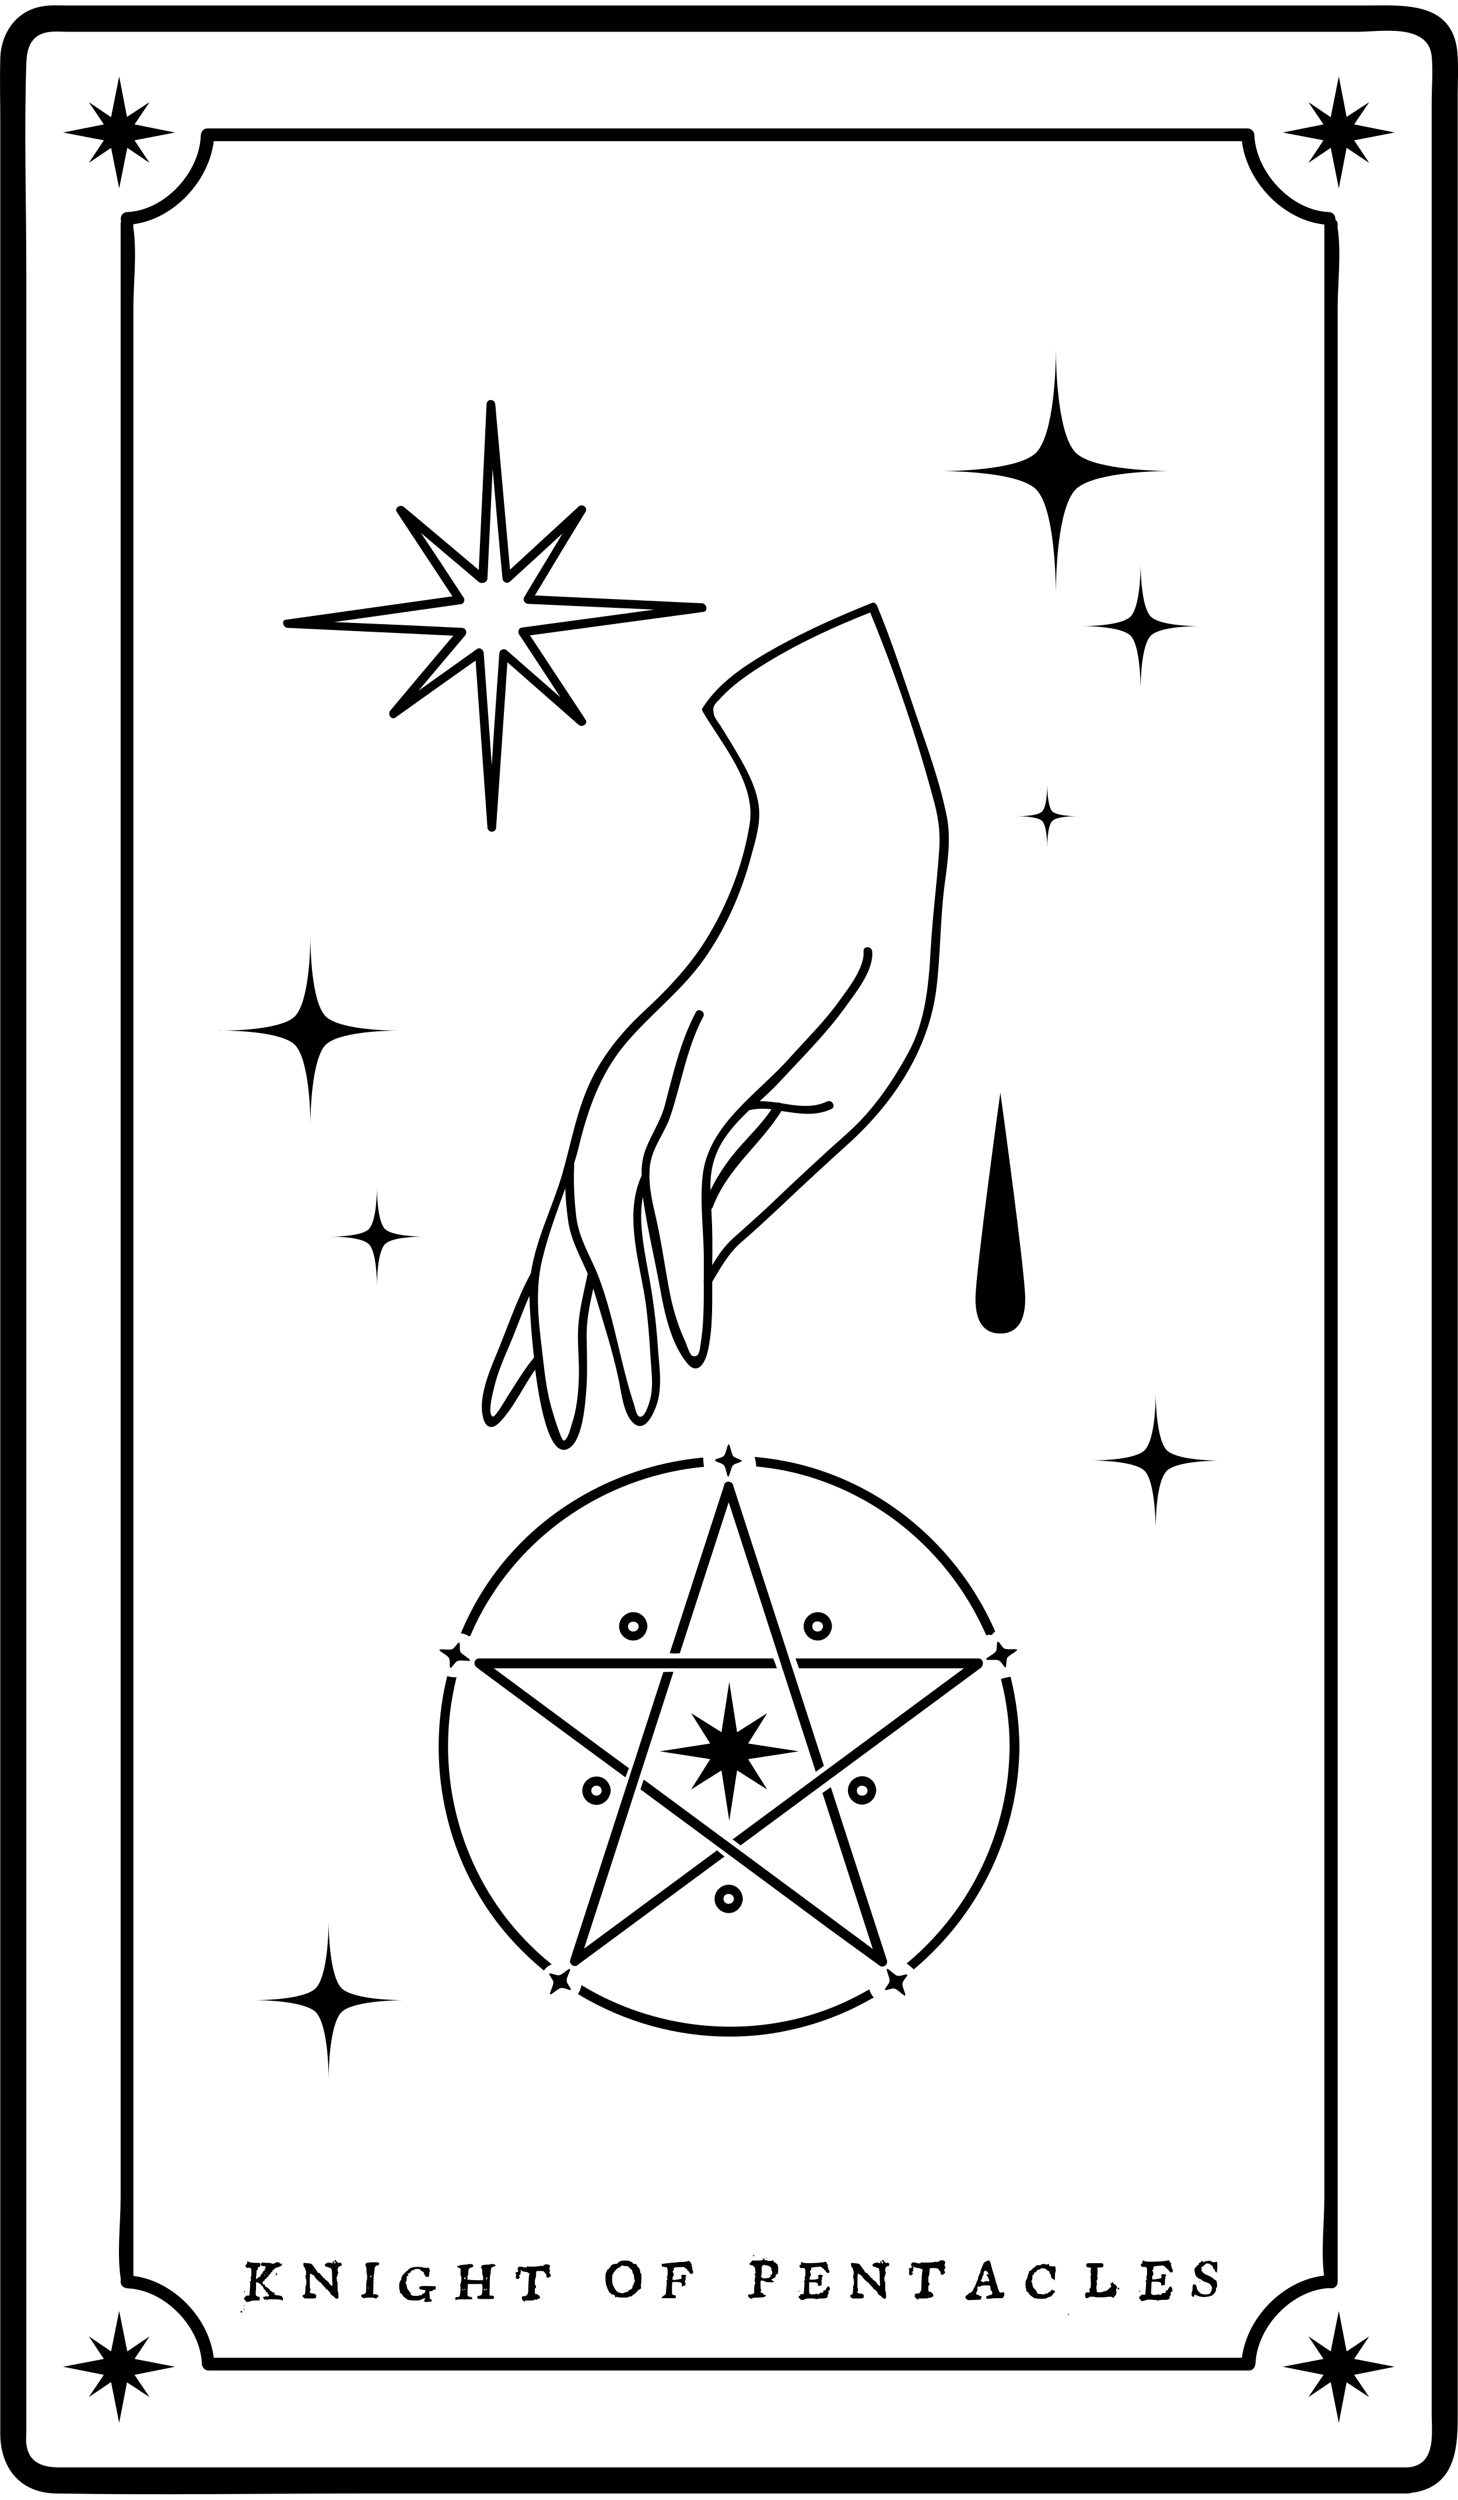 <?xml version="1.0" encoding="utf-8"?>
<!-- Generator: Adobe Illustrator 21.1.0, SVG Export Plug-In . SVG Version: 6.00 Build 0)  -->
<svg version="1.1" xmlns="http://www.w3.org/2000/svg" xmlns:xlink="http://www.w3.org/1999/xlink" x="0px" y="0px"
	 viewBox="0 0 504 864" style="enable-background:new 0 0 504 864;" xml:space="preserve">
<style type="text/css">
	.st0{fill:#040404;}
</style>
<g id="Слой_1">
</g>
<g id="Слой_2">
	<g>
		<path d="M503.8,18.2c-1.6-17.9-18.7-16.3-31.6-16.3c-45.9,0-91.8,0-137.6,0c-63.2,0-126.3,0-189.5,0c-40.6,0-81.2,0-121.8,0
			c-2.6,0-5.3-0.2-8,0.2c-9.5,1.2-15,9.2-15.2,18.2c-0.2,7.3,0,14.5,0,21.8c0,37.4,0,74.9,0,112.3c0,57,0,114.1,0,171.1
			c0,64.3,0,128.6,0,192.9c0,58.4,0,116.7,0,175.1c0,40.1,0,80.2,0,120.3c0,9.1,0,18.2,0,27.3c0,11.7,6.7,20.5,19.2,20.7
			c35.9,0.6,71.9,0,107.9,0c62.4,0,124.9,0,187.3,0c49.7,0,99.5,0,149.2,0c7.6,0,15.2,0,22.9,0c0.4,0,0.8-0.1,1.2-0.2
			c14.4-1.8,16.1-13.8,16.1-25.5c0-11.4,0-22.8,0-34.3c0-43.4,0-86.9,0-130.3c0-59.9,0-119.8,0-179.8c0-63.9,0-127.7,0-191.6
			c0-55.3,0-110.6,0-165.9c0-33.7,0-67.3,0-101C503.9,28.3,504.2,23.2,503.8,18.2z M486.6,852.8c-28.3,0-56.6,0-84.9,0
			c-59.9,0-119.8,0-179.7,0c-54,0-108,0-162,0c-13.1,0-26.1,0-39.2,0c-5.6,0-11-1.3-11.7-8.3c-0.2-1.5,0-3,0-4.5c0-26.5,0-53,0-79.5
			c0-50,0-100,0-149.9c0-61.8,0-123.6,0-185.4c0-61.4,0-122.7,0-184.1c0-48.9,0-97.7,0-146.6c0-24.2-0.8-48.6,0-72.7
			c0.2-5.3,1.6-10.1,8.3-10.8c2.2-0.2,4.5,0,6.7,0c14.8,0,29.6,0,44.5,0c55.6,0,111.3,0,166.9,0c58.9,0,117.8,0,176.7,0
			c18.9,0,37.9,0,56.8,0c8.1,0,24.7-3.1,25.9,8.4c0.5,5.2,0,10.8,0,16.1c0,13.5,0,27.1,0,40.6c0,45.5,0,91.1,0,136.6
			c0,60.1,0,120.2,0,180.3c0,62.6,0,125.2,0,187.7c0,52.8,0,105.6,0,158.4c0,31.4,0,62.7,0,94.1C494.8,840.3,496.9,852,486.6,852.8z
			"/>
		<path d="M460,790.9c1.2,0.1,2.4-0.7,2.4-2.2c0-23.7,0-47.4,0-71.1c0-56.4,0-112.8,0-169.2c0-68.7,0-137.4,0-206
			c0-59,0-117.9,0-176.9c0-19.6,0-39.2,0-58.8c0-8.9,1.3-19,0-27.9c-0.1-0.4,0-0.8,0-1.2c0-0.8-0.3-1.3-0.8-1.7
			c0.1-1.2-0.6-2.5-2.2-2.6c-13.1-0.5-25.3-13.8-25.8-26.7c0-0.5-0.2-0.8-0.4-1.1c-0.3-0.6-1-1.1-1.9-1.1c-40.5,0-80.9,0-121.4,0
			c-64.5,0-129,0-193.6,0c-14.9,0-29.7,0-44.6,0c-0.9,0-1.6,0.5-1.9,1.1c-0.2,0.3-0.3,0.7-0.4,1.2C69.1,59.5,57,72.8,43.9,73.3
			c-1.8,0.1-2.5,1.9-2,3.2c-0.2,0.3-0.2,0.6-0.2,1c0,23.7,0,47.4,0,71.1c0,56.4,0,112.8,0,169.2c0,68.7,0,137.4,0,206
			c0,59,0,117.9,0,176.9c0,19.6,0,39.2,0,58.8c0,8.9-1.3,19,0,27.9c0.1,0.4,0,0.8,0,1.2c0,0.9,0.5,1.6,1.1,1.9
			c0.3,0.2,0.7,0.3,1.2,0.4c13,0.5,25.3,13.3,25.8,26.2c0,0.5,0.2,0.8,0.4,1.1c0.3,0.6,1,1.1,1.9,1.1c40.5,0,80.9,0,121.4,0
			c64.5,0,129,0,193.6,0c14.9,0,29.7,0,44.6,0c0.9,0,1.6-0.5,1.9-1.1c0.2-0.3,0.3-0.7,0.4-1.2c0.5-12.9,12.7-25.7,25.8-26.2
			C459.6,791,459.8,790.9,460,790.9z M429.3,814.9c-39.8,0-79.6,0-119.3,0c-64.5,0-129,0-193.6,0c-14.2,0-28.3,0-42.5,0
			c-1.7-13.9-13.9-26.5-27.8-28.3c0-23,0-46,0-69.1c0-56.4,0-112.8,0-169.2c0-68.7,0-137.4,0-206c0-59,0-117.9,0-176.9
			c0-19.6,0-39.2,0-58.8c0-8.9,1.3-19,0-27.9c-0.1-0.4,0-0.8,0-1.2c14-1.8,26.1-14.9,27.8-28.7c39.8,0,79.5,0,119.3,0
			c64.5,0,129,0,193.6,0c14.2,0,28.3,0,42.5,0c1.7,14.1,14.3,27.3,28.5,28.8c0,23.7,0,47.3,0,71c0,56.4,0,112.8,0,169.2
			c0,68.7,0,137.4,0,206c0,59,0,117.9,0,176.9c0,19.6,0,39.2,0,58.8c0,8.6-1.2,18.4-0.1,27C443.6,788.1,431.1,800.9,429.3,814.9z"/>
		<path d="M84.4,796.7c-0.1,0-0.1,0.1-0.1,0.2c0,0.1,0,0.2,0.1,0.2c0.1,0,0.1-0.1,0.1-0.2C84.6,796.8,84.5,796.7,84.4,796.7z"/>
		<path d="M84.4,792.3c0.1,0,0.1,0,0.2-0.1c0.1-0.2,0.1-0.3-0.1-0.3c-0.1,0-0.2,0.1-0.2,0.2C84.3,792.3,84.3,792.3,84.4,792.3z"/>
		<path d="M84.4,797.9c-0.1,0-0.1,0.1-0.1,0.2c0,0.1,0,0.2,0.1,0.2c0.1,0,0.1-0.1,0.1-0.2C84.6,797.9,84.5,797.9,84.4,797.9z"/>
		<path d="M96.6,793.4c-0.8-0.1-1.3-0.2-1.5-0.2c-0.1-0.1-0.2-0.2-0.2-0.4c0-0.2,0-0.3-0.1-0.4c-0.1-0.1-0.2-0.1-0.4-0.1
			c-0.3-0.1-0.5-0.2-0.5-0.3c0-0.1-0.1-0.2-0.3-0.2c-0.2,0-0.3-0.1-0.3-0.2c0-0.1-0.1-0.3-0.3-0.5c-0.2-0.2-0.4-0.4-0.5-0.4
			c-0.1,0-0.2,0-0.2-0.1c0-0.1-0.1-0.2-0.3-0.2c-0.2,0-0.3-0.1-0.3-0.2s-0.1-0.3-0.2-0.5c-0.2-0.2-0.3-0.2-0.5-0.2
			c-0.2,0-0.2-0.1-0.2-0.2c0-0.1,0-0.2,0-0.3c0-0.1,0-0.2,0-0.3c0-0.1,0.1-0.2,0.3-0.3c0.3-0.1,0.4-0.2,0.4-0.4
			c0-0.2,0.1-0.3,0.2-0.3c0.1,0,0.3-0.1,0.5-0.4c0.2-0.3,0.4-0.4,0.5-0.5c0.2-0.1,0.2-0.1,0.2-0.3c-0.1-0.1,0-0.2,0.3-0.4
			c0.2-0.1,0.4-0.3,0.4-0.5c0-0.2,0.1-0.3,0.3-0.3c0.2,0,0.3-0.1,0.3-0.4c0-0.3,0.1-0.4,0.2-0.4c0.2,0,0.4-0.1,0.5-0.4
			c0.2-0.2,0.5-0.3,0.9-0.4c0.4-0.1,0.6-0.2,0.8-0.3c0.1-0.1,0.2-0.2,0.4-0.2c0.2,0,0.3-0.1,0.3-0.2c0-0.1,0.1-0.3,0.2-0.4
			c0.1,0,0.1-0.1,0.1-0.1c0,0-0.1,0-0.4-0.1c-0.4,0-0.5-0.1-0.5-0.2c0-0.2-0.3-0.3-0.8-0.3c-0.5,0-0.8,0.1-0.9,0.3
			c-0.1,0.1-0.3,0.2-0.6,0.2c-0.3,0-0.4,0-0.5-0.1c-0.1-0.1-0.6-0.2-1.8-0.2l-1.7-0.1l-0.1,0.5c0,0.1-0.1,0.2-0.1,0.3
			c0,0.1,0.1,0.2,0.2,0.3c0.1,0.1,0.4,0.1,0.7,0.1c0.3,0,0.5,0.1,0.6,0.1c0.1,0,0.1,0.1,0.1,0.2v0.1c0,0.3-0.1,0.4-0.2,0.5
			c-0.1,0.1-0.1,0.2-0.1,0.4c0.1,0.1,0,0.3-0.3,0.4c-0.2,0.1-0.4,0.3-0.4,0.5c0,0.3-0.1,0.4-0.3,0.5c-0.2,0.1-0.4,0.3-0.4,0.6
			c-0.1,0.3-0.3,0.5-0.5,0.5c-0.3,0.1-0.5,0.2-0.6,0.4c-0.2,0.2-0.3,0.3-0.4,0.3c-0.1,0-0.1-0.1-0.1-0.4c0-0.2,0-0.5,0.1-0.9
			c0-0.5,0.1-0.8,0.1-0.9c0-0.2,0-0.3,0-0.3c-0.1-0.3,0-0.5,0.2-0.6c0.2-0.1,0.3-0.3,0.2-0.6c0-0.2,0-0.3,0-0.3c0,0,0.1-0.1,0.3-0.1
			c0.2,0,0.4-0.1,0.5-0.3c0.1-0.2,0.1-0.4,0.1-0.8c0-0.2,0-0.3-0.1-0.3c-0.1-0.1-0.7-0.1-1.9-0.1c-1.4-0.1-2.1-0.2-2.1-0.4
			c0-0.1-0.1-0.1-0.2-0.1c-0.1,0-0.2,0-0.2,0.1c0,0.1-0.1,0.2-0.1,0.3c0,0.2,0,0.3,0,0.3c0,0.2-0.1,0.3-0.3,0.4
			c-0.2,0-0.3,0.2-0.2,0.5c0.1,0.3,0.1,0.4,0.2,0.5s0.2,0.1,0.3,0.1c0.2,0,0.3,0,0.4,0c0.1,0,0.2,0,0.4,0c0.3,0,0.5,0.1,0.6,0.4
			c0.1,0.2,0.1,0.8,0.1,1.5c0,0.9-0.1,1.4-0.2,1.5c-0.1,0.1-0.1,0.2,0,0.4c0.1,0.2,0.1,0.5,0,0.7c-0.1,0.2-0.2,0.3-0.3,0.3
			c-0.1,0-0.1,0.1,0,0.2c0.1,0.1,0.1,0.3,0.1,0.7c0,0.6-0.1,1.5-0.2,2.9l-0.1,1h-0.6c-0.4,0-0.6,0.1-0.7,0.3
			c-0.1,0.2-0.2,0.3-0.3,0.3c-0.2,0-0.2,0.1-0.2,0.4c0,0.3,0.1,0.5,0.3,0.6c0.2,0.1,0.3,0.3,0.3,0.4c0,0.1,0.1,0.2,0.3,0.2
			c0.2,0,0.5,0,0.8-0.1c0.3-0.1,0.5-0.2,0.6-0.2c0.1-0.1,0.7-0.2,1.6-0.2c0.9,0,1.4,0,1.5-0.1c0,0,0-0.3,0-0.6
			c0-0.3-0.1-0.4-0.1-0.5c0-0.1-0.1-0.1-0.3-0.1c-0.2,0-0.4,0-0.4-0.1c0-0.1-0.1-0.1-0.2-0.1c-0.3,0-0.4-0.3-0.4-0.9
			c0-0.2,0-0.3,0-0.4c0-0.4,0.1-0.8,0.1-1.2V790c0-0.1,0-0.2,0-0.3c0-0.1,0-0.2,0-0.3c0-0.4,0-0.6,0.1-0.6h0.1
			c0.2,0,0.4,0.1,0.8,0.3c0.4,0.2,0.6,0.4,0.7,0.6c0.2,0.2,0.3,0.4,0.4,0.4c0.1,0,0.2,0.1,0.3,0.3c0.1,0.2,0.2,0.4,0.2,0.5
			c0,0.1,0.1,0.2,0.4,0.5c0.3,0.2,0.4,0.4,0.4,0.6c0,0.1,0.1,0.2,0.3,0.2c0.2,0,0.3,0.1,0.3,0.4c0,0.2,0.1,0.4,0.3,0.4
			c0.3,0,0.3,0.2,0,0.6c-0.2,0.2-0.4,0.2-0.6,0.1c-0.2-0.1-0.3-0.1-0.5,0c-0.1,0.1-0.3,0.2-0.5,0.2c-0.2,0-0.3,0-0.3,0.1
			c0,0.1,0,0.2,0.1,0.2c0.1,0,0.1,0.1,0.1,0.2c0,0.1,0.1,0.2,0.2,0.3c0.2,0.1,0.3,0.1,0.5,0.1c0,0,0,0,0.1,0c0,0,0,0,0.1,0
			c0.2-0.1,0.3,0,0.3,0.1c0,0.1,0.1,0.1,0.2,0c0.1-0.1,0.2-0.2,0.5-0.2c0.2,0,0.8,0,1.8,0c1.4,0,2.2,0.1,2.4,0.2
			c0.2,0.1,0.3,0.2,0.4,0.2c0.2,0,0.2-0.2,0.2-0.5c0-0.4-0.1-0.6-0.2-0.7C97.3,793.5,97,793.5,96.6,793.4z M92.2,782.9
			C92.2,782.9,92.3,782.9,92.2,782.9L92.2,782.9c0.1,0.2,0.1,0.3,0,0.3c0,0,0,0,0-0.1C92.2,783,92.2,783,92.2,782.9z M92,785.4
			c0.1,0,0.1,0,0.1,0c0.1,0,0.1,0,0,0.1c-0.1,0.1-0.2,0.1-0.3,0L92,785.4z M91.5,786.1c0.1,0,0.1,0.1,0.1,0.2c0,0.1,0,0.2-0.1,0.2
			s-0.1-0.1-0.1-0.2C91.4,786.2,91.4,786.1,91.5,786.1z"/>
		<path d="M83.2,798.8c-0.1,0.1-0.1,0.2,0,0.4c0.1,0.1,0.2,0.1,0.3,0.1c0.3-0.1,0.3-0.3,0.1-0.5C83.4,798.6,83.3,798.6,83.2,798.8z"
			/>
		<path d="M95.3,786.2l0.1,0.4l0-0.1c0,0,0-0.1,0.1-0.1c0,0,0.1-0.1,0.1-0.1c0-0.1,0.1-0.1,0.1-0.2c0.2-0.3,0.2-0.4,0-0.4
			C95.4,785.7,95.3,785.8,95.3,786.2z"/>
		<path d="M117.6,782c-0.1,0-0.2,0-0.3,0.1c-0.2,0.1-0.3,0.1-0.3,0.1c-0.1,0-0.1-0.1-0.2-0.2c-0.1-0.2-0.3-0.3-0.4-0.3
			c-0.1,0-0.2-0.1-0.2-0.3c0-0.2-0.1-0.3-0.3-0.3c-0.2,0-0.3,0.1-0.3,0.3c0,0.2,0.1,0.3,0.2,0.3c0.1,0,0.2,0.1,0.2,0.3
			c0,0.2-0.1,0.3-0.2,0.3c-0.2,0-0.3-0.1-0.3-0.4c-0.1-0.2-0.2-0.4-0.3-0.4c-0.1,0-0.1,0-0.2,0.1c-0.2,0.2-0.2,0.3,0,0.3
			c0.1,0,0.2,0.1,0.2,0.1c0,0.1-0.1,0.2-0.4,0.2c-0.2,0-0.4,0-0.4-0.1c0-0.1-0.1-0.1-0.4-0.1c-0.4,0-0.8,0.1-1.1,0.2
			c-0.4,0.2-0.6,0.4-0.6,0.7c0,0.3,0.3,0.5,0.8,0.6c0.4,0.1,0.6,0.1,0.6,0.2c0,0.1,0.1,0.1,0.3,0.1c0.3,0,0.5,0.2,0.6,0.6
			c0.1,0.4,0.2,1.2,0.2,2.4c0,1.4,0.1,2.2,0.1,2.4c0.1,0.1,0,0.3,0,0.6l-0.1,0.4l-0.5-0.5c-0.4-0.3-0.5-0.5-0.5-0.6
			c0-0.1-0.1-0.2-0.2-0.3c-0.1-0.1-0.3-0.2-0.4-0.4c-0.2-0.1-0.3-0.2-0.3-0.2c-0.1-0.1-0.3-0.2-0.3-0.2c-0.1,0-0.2-0.1-0.2-0.2
			c0-0.1-0.1-0.2-0.2-0.3c-0.1-0.1-0.3-0.2-0.4-0.2c-0.1,0-0.1-0.1-0.1-0.2c0-0.1-0.1-0.2-0.2-0.2c-0.1,0-0.1,0-0.1-0.1
			c0-0.1-0.1-0.2-0.4-0.5c-0.2-0.3-0.4-0.4-0.4-0.5c0-0.1-0.1-0.2-0.3-0.2c-0.2,0-0.3-0.1-0.5-0.2c-0.2-0.1-0.2-0.3-0.2-0.4
			c0-0.1-0.2-0.3-0.5-0.7c-0.3-0.4-0.5-0.6-0.5-0.7c0-0.1-0.1-0.2-0.3-0.4s-0.3-0.4-0.3-0.4c0-0.3-0.6-0.5-1.8-0.6
			c-0.6,0-0.9-0.1-0.9-0.1c-0.3,0-0.4,0.1-0.4,0.2c0,0.1,0,0.2,0,0.4c0,0.2,0,0.4,0.1,0.6c0.1,0.2,0.1,0.3,0.2,0.3
			c0.1,0,0.2,0.2,0.3,0.6c0.1,0.4,0.2,0.6,0.2,0.6c0.1,0,0.1,0.3,0.1,0.8c0,0.5,0,0.8-0.1,0.8c-0.1,0-0.1,0.1-0.1,0.4
			c0,0.2,0.1,0.6,0.2,1c0.1,0.2,0.1,0.6,0.1,1.1c0,0.7-0.1,1.1-0.2,1.1c-0.1,0-0.1,0.2-0.1,0.7c0,0.5,0,1.1-0.1,1.5
			c0,0.4-0.1,0.6-0.1,0.7c-0.1,0.1-0.2,0.2-0.4,0.2c-0.3,0.1-0.4,0.2-0.4,0.4c0,0.2,0.1,0.4,0.4,0.6c0.2,0.2,0.3,0.3,0.5,0.3
			c0.2,0,0.8,0,1.7,0c1,0,1.6,0,1.8-0.1c0.2-0.1,0.3-0.3,0.3-0.8c0-0.3-0.1-0.4-0.3-0.5c-0.2-0.1-0.3-0.1-0.3-0.2
			c0-0.1-0.2-0.1-0.6-0.1c-0.4,0-0.7-0.1-0.9-0.3c-0.2-0.2-0.2-0.3-0.1-0.4c0.1-0.1,0.2-0.2,0.2-0.6c0-0.3,0-0.5-0.1-0.5
			c-0.1-0.1-0.1-0.9-0.1-2.6c0-1.7,0.1-2.5,0.2-2.5c0.1,0,0.3,0.1,0.4,0.2c0.1,0.1,0.3,0.2,0.5,0.3c0.3,0.1,0.4,0.3,0.5,0.4
			c0,0.2,0.3,0.5,0.8,1.1c0.5,0.5,0.9,0.9,1.3,1.1c0.2,0.1,0.3,0.2,0.3,0.3c0,0.1,0.2,0.2,0.5,0.6c0.7,0.7,1.1,1.1,1.1,1.4
			c0,0.1,0.1,0.1,0.3,0.1c0.2,0,0.3,0,0.3,0.1c0,0.1,0.1,0.3,0.4,0.5c0.2,0.2,0.4,0.4,0.4,0.6c0,0.1,0.1,0.3,0.3,0.5
			c0.2,0.2,0.3,0.3,0.4,0.3c0.1,0,0.3,0.2,0.6,0.5c0.3,0.3,0.5,0.5,0.7,0.6c0.1,0.1,0.2,0.1,0.3,0.1c0.4,0,0.6-0.2,0.6-0.6
			c0-0.1,0-0.2,0-0.4c0-0.9-0.1-1.4-0.2-1.6c-0.1-0.1-0.1-0.5-0.1-1.3v-0.4c0-1,0-1.6-0.1-1.6c-0.1-0.1-0.2-0.4-0.2-1
			c0-0.5,0-0.8,0.1-0.8c0.1-0.1,0.2-0.2,0.2-0.5s0-0.4,0.1-0.4c0.1,0,0.1-0.1,0.1-0.4c0-0.3,0-0.4-0.1-0.4c-0.1,0-0.1-0.1-0.1-0.4
			c0-0.4,0.1-0.7,0.2-1c0.2-0.3,0.4-0.5,0.7-0.5c0.2,0,0.4-0.1,0.4-0.1c0.1,0,0.1-0.2,0.1-0.5v-0.2C117.9,782.3,117.8,782,117.6,782
			z"/>
		<path d="M130.8,782c-0.1-0.1-0.7-0.1-1.8-0.1c-1,0-1.5,0-1.5,0.1c0,0.1-0.2,0.1-0.5,0.1c-0.3,0-0.5,0.1-0.5,0.2
			c0,0.1,0,0.2-0.1,0.2c-0.1,0-0.1,0.1-0.1,0.3c0,0.3,0.1,0.4,0.2,0.5c0.1,0.1,0.2,0.5,0.2,1.3c0,0.8,0,1.2,0.1,1.3
			c0.1,0,0.1,0.4,0.1,1.1c0,0.7,0,1-0.1,1.1c-0.1,0-0.2,0.8-0.2,2.2c0,1.2-0.1,2-0.2,2.2c-0.1,0.2-0.4,0.4-0.9,0.5
			c-0.3,0-0.5,0.1-0.5,0.1c-0.1,0.1-0.1,0.2-0.1,0.4c0,0.3,0.1,0.5,0.2,0.5c0.2,0,0.3,0.1,0.5,0.2c0.2,0.2,0.3,0.2,0.3,0.1
			c0.1-0.1,0.8-0.2,2.1-0.2c1.1,0,1.6,0.1,1.6,0.2c0,0.1,0.1,0.1,0.3,0.1c0.2,0,0.3,0,0.3-0.1s0.1-0.2,0.3-0.3
			c0.2-0.1,0.3-0.2,0.3-0.3c0-0.4-0.4-0.7-1-0.8L129,793l0.1-3.5c0-2.3,0.1-3.5,0.2-3.6c0.1-0.1,0.1-0.4,0.1-1
			c0.1-1.1,0.2-1.6,0.4-1.6c0.1,0,0.2,0,0.2-0.1c0-0.1,0.1-0.2,0.4-0.2c0.2,0,0.4-0.1,0.5-0.2c0.1-0.1,0.2-0.2,0.2-0.4
			C131,782.3,131,782.1,130.8,782z M127.3,790.9c-0.1,0-0.2,0-0.2-0.1c0-0.1,0.1-0.1,0.2-0.1c0.1,0,0.2,0,0.2,0.1
			C127.5,790.9,127.5,790.9,127.3,790.9z M128.2,787.1c-0.1,0-0.2-0.1-0.2-0.3c0-0.2,0.1-0.3,0.2-0.3c0.1,0,0.2,0.1,0.2,0.3
			C128.4,787,128.3,787.1,128.2,787.1z"/>
		<path d="M147.3,790.1c-0.3,0-0.5,0-0.6,0c-0.7,0-1.1,0-1.3,0.1c-0.2,0.1-0.4,0.2-0.4,0.3c0,0.1-0.1,0.2-0.1,0.3
			c0,0.2,0.1,0.3,0.3,0.4c0.2,0.1,0.5,0.2,0.9,0.2c0.7,0.1,1,0.2,1,0.3c0,0-0.1,0.2-0.2,0.5c-0.1,0.3-0.3,0.5-0.5,0.5
			c-0.2,0-0.4,0.1-0.6,0.4c-0.1,0.2-0.2,0.3-0.3,0.3c0,0-0.1,0-0.1-0.1c0-0.1-0.1-0.1-0.1-0.1c-0.1,0-0.2,0-0.3,0.1
			c-0.1,0.1-0.4,0.2-0.8,0.2c-0.3,0-0.5,0-0.7,0c-0.6,0-1.1-0.1-1.2-0.2c-0.2-0.1-0.3-0.3-0.3-0.6c0-0.2-0.1-0.4-0.3-0.5
			c-0.2-0.1-0.3-0.2-0.3-0.4c0-0.1,0-0.2-0.1-0.2c-0.3,0-0.5-0.5-0.7-1.4c-0.1-0.7-0.2-1-0.3-1c-0.1,0-0.1-0.1-0.1-0.2
			c0-0.1,0-0.2,0.1-0.3c0.2,0,0.3-0.7,0.3-1.9c0-0.2,0.1-0.2,0.3-0.2c0.2,0,0.3-0.1,0.3-0.2c0-0.1,0-0.2-0.2-0.4
			c-0.1-0.1-0.1-0.2,0-0.2c0.2,0,0.4-0.1,0.6-0.2c0.2-0.1,0.4-0.3,0.4-0.4c0-0.1,0.1-0.3,0.3-0.4c0.2-0.1,0.4-0.2,0.7-0.2
			c0.2,0,0.3-0.1,0.3-0.2c0-0.1,0.2-0.2,0.7-0.2c0.1,0,0.2,0,0.4,0c0.5,0,0.9,0.2,1.1,0.5c0.1,0.2,0.4,0.3,0.6,0.4
			c0.2,0.1,0.4,0.2,0.4,0.3v0.2c0,0.1,0,0.2,0.1,0.3c0.1,0.1,0.2,0.2,0.3,0.5c0.1,0.2,0.1,0.3,0.2,0.4c0.1,0.1,0.2,0.1,0.5,0.1
			c0.2,0,0.3,0.1,0.4,0.1c0.1,0,0.2-0.1,0.3-0.4c0.1-0.2,0.1-0.5,0.1-0.9c0-0.3,0-0.5,0.1-0.5c0.1,0,0.1-0.1,0.1-0.2
			c0-0.3-0.1-0.6-0.2-0.9c-0.1-0.1-0.1-0.2-0.2-0.3c-0.1,0-0.4,0-0.8,0c-0.6,0-1,0-1.1-0.1c-0.1-0.1-0.8-0.2-2.1-0.2
			c-0.6,0-0.9,0-1.1,0.1c-0.7,0.1-1.1,0.2-1.2,0.3c-0.2,0.1-0.7,0.5-1.6,1.3c-0.8,0.8-1.2,1.2-1.2,1.3c0,0.1-0.1,0.2-0.2,0.4
			c-0.1,0.2-0.2,0.4-0.2,0.6c0,0.3,0,0.4-0.1,0.5c-0.1,0.1-0.2,0.2-0.2,0.3c0,0.2-0.1,0.3-0.2,0.4c-0.1,0.1-0.2,0.6-0.2,1.4
			c0,1,0.1,1.5,0.2,1.6c0.1,0,0.1,0.1,0.1,0.2c0,0.1,0,0.2-0.1,0.2c-0.1,0,0,0.2,0.2,0.4c0.3,0.2,0.4,0.4,0.5,0.4
			c0.1,0,0.1,0.1,0.2,0.3c0.1,0.2,0.2,0.4,0.6,0.7c0.3,0.3,0.6,0.5,0.8,0.6c0.2,0.1,0.2,0.1,0.2,0.2c0,0.1,0.3,0.2,1,0.3
			c0.6,0.1,1.3,0.1,2.1,0.1c1,0,1.6-0.1,1.8-0.3c0.1-0.1,0.3-0.2,0.6-0.3c0.4-0.1,0.6-0.2,0.7-0.2c0,0,0.1,0,0.1,0
			c0,0-0.1,0.2-0.2,0.5c-0.1,0.3-0.2,0.5-0.2,0.5c0,0.2,0.2,0.3,0.6,0.3c0.2,0,0.4,0,0.6,0c1-0.1,1.5-0.2,1.5-0.4
			c0-0.1-0.1-0.3-0.4-0.5c-0.2-0.1-0.3-0.3-0.3-0.4c0-0.2-0.1-0.6-0.1-1.2l-0.1-1.3l0.5,0.1c0.3,0,0.5,0,0.6-0.2
			c0.1-0.2,0.3-0.3,0.6-0.3c0.3,0,0.4-0.1,0.4-0.1c0-0.1,0.1-0.2,0.1-0.5v-0.6l-2.4-0.1C147.9,790.1,147.6,790.1,147.3,790.1z"/>
		<path d="M170.8,782.6c-0.2-0.1-0.5-0.1-0.8-0.1c-0.1,0-0.2,0-0.5,0.1c-0.3,0.1-0.5,0.1-0.7,0.1h-0.1h-0.2c-0.2,0-0.5,0-1,0.1
			c-0.4,0-0.7,0.1-0.8,0.1c-0.1,0-0.2,0.1-0.2,0.2c0,0.2,0,0.3-0.1,0.3c-0.1,0-0.1,0-0.1,0.1c0,0.1,0,0.2,0,0.3
			c0,0.1,0.1,0.2,0.2,0.2c0.1,0.1,0.2,0.5,0.2,1.3c0,0.8,0.1,1.2,0.2,1.2c0.1,0,0.1,0.3,0.1,0.8v0.8h-1.3c-0.8,0-1.7,0-2.7-0.1
			l-1.4-0.1v-0.7c0-0.5,0-0.7,0.1-0.7c0.1,0,0.1-0.3,0.2-0.9c0-1.1,0.1-1.6,0.4-1.6c0.1,0,0.2,0,0.2-0.1c0-0.1,0.1-0.2,0.4-0.2
			c0.2,0,0.4-0.1,0.5-0.2c0.1-0.1,0.2-0.2,0.2-0.4c0-0.2-0.1-0.3-0.2-0.4c-0.2-0.1-0.5-0.2-1-0.2c-0.3,0-0.4,0-0.5,0.1
			c0,0-0.5,0.1-1.3,0.1c-0.9,0.1-1.7,0.2-2.4,0.5c-0.1,0-0.2,0.1-0.2,0.2c0,0.1,0.2,0.2,0.6,0.4l0.6,0.3l0,0.8v0.9v0.3
			c0,0.2,0,0.4,0.1,0.4c0.1,0.1,0.2,0.5,0.2,1.1c0,0.6-0.1,1.1-0.2,1.4c-0.1,0.3-0.2,0.5-0.2,0.8c0,0,0,0,0,0.1c0,0,0,0.1,0,0.1
			c0,0.2,0.1,0.4,0.1,0.6c0,0.5,0,1.1-0.1,1.8c-0.1,0.6-0.2,1-0.2,1.2c-0.1,0.2-0.4,0.3-0.8,0.3c-0.3,0-0.5,0.1-0.6,0.1
			c-0.1,0.1-0.1,0.2-0.1,0.4v0.5l0.7-0.1c0.3-0.1,1-0.1,2.2-0.1h0.7h0.7c1,0,1.6,0,1.6-0.1c0-0.1-0.1-0.3-0.2-0.5
			c-0.2-0.2-0.3-0.3-0.4-0.3h-0.1c-0.2,0.1-0.4,0.1-0.6-0.1c-0.1-0.1-0.2-0.1-0.3-0.2c0-0.1-0.1-0.2-0.1-0.4c0-0.3,0-0.5,0-0.8
			c0-0.9,0.1-1.6,0.1-2.1v-0.8h4.9l0.1,0.4c0,0.2,0.1,0.5,0.1,0.7c0,0.5,0,1.1-0.1,1.7c-0.1,0.6-0.2,1-0.3,1
			c-0.1,0.1-0.4,0.2-0.8,0.3c-0.3,0-0.5,0.1-0.5,0.1c-0.1,0.1-0.1,0.2-0.1,0.4c0,0.3,0.1,0.5,0.3,0.5c0.3,0.1,1.3,0.1,3.1,0.1
			c1.3,0,2,0,2.1-0.1c0.2-0.1,0.3-0.2,0.3-0.4c0-0.2-0.1-0.3-0.2-0.5c-0.1-0.2-0.3-0.2-0.4-0.2c0,0-0.1,0-0.1,0
			c-0.1,0.1-0.3,0.1-0.5,0l-0.4-0.1l0.1-3.5c0-2.3,0.1-3.5,0.2-3.6c0.1,0,0.1-0.3,0.1-0.9c0.1-1.1,0.2-1.6,0.4-1.6
			c0.1,0,0.2,0,0.2-0.1c0-0.1,0.1-0.2,0.4-0.2c0.2,0,0.4-0.1,0.5-0.2c0.2-0.1,0.2-0.3,0.2-0.4C171.2,782.8,171.1,782.7,170.8,782.6z
			 M160,791.5c-0.2-0.1-0.3-0.1-0.3-0.2c0-0.1,0-0.1,0.1-0.1c0.2,0,0.3,0.1,0.4,0.2c0,0,0,0,0,0.1
			C160.2,791.6,160.1,791.6,160,791.5z M160.7,791.5c-0.1,0-0.1-0.1-0.1-0.2c0-0.1,0-0.2,0.1-0.2c0.1,0,0.2,0.1,0.2,0.2
			C160.8,791.4,160.8,791.5,160.7,791.5z M160.7,787.8c-0.1,0-0.2-0.1-0.2-0.3c0-0.3,0.1-0.4,0.2-0.4c0.2,0,0.2,0.1,0.2,0.3
			C160.9,787.7,160.8,787.8,160.7,787.8z M167.8,791.5c-0.1,0.1-0.2,0.1-0.4,0c-0.2-0.1-0.3-0.1-0.3-0.2c0-0.1,0.1-0.1,0.2-0.1
			c0.3,0,0.5,0.1,0.5,0.2C167.9,791.5,167.8,791.5,167.8,791.5z M168.2,791.5c-0.1,0-0.2-0.1-0.2-0.2c0-0.1,0.1-0.2,0.2-0.2
			c0.1,0,0.1,0.1,0.1,0.2C168.3,791.4,168.3,791.5,168.2,791.5z M168.2,787.8c-0.1,0-0.2-0.1-0.2-0.3c0-0.3,0.1-0.4,0.2-0.4
			c0.1,0,0.2,0.1,0.2,0.3C168.4,787.7,168.3,787.8,168.2,787.8z"/>
		<path d="M189.9,785.3c0.1,0,0.2-0.2,0.2-0.5c0-0.2,0-0.4-0.1-0.4c-0.1,0-0.1-0.1-0.1-0.3c0-0.2,0.1-0.4,0.2-0.6
			c0.1-0.3,0.1-0.5-0.2-0.6c-0.2-0.2-0.5-0.3-0.9-0.3c-0.5,0-0.8,0.1-1.1,0.4c-0.3,0.2-0.4,0.3-0.5,0.2c-0.1-0.1-0.4-0.1-0.8,0
			c-0.5,0.1-1.4,0.2-2.6,0.2c-0.9,0-1.4,0-1.5-0.1c-0.1-0.1-0.2,0-0.4,0.2c-0.1,0.1-0.3,0.2-0.4,0.2c-0.2,0-0.4,0-0.7-0.1
			c-0.7-0.2-1.1-0.2-1.3-0.2c-0.1,0-0.2,0-0.2,0c-0.1,0-0.3,0.1-0.4,0.3c-0.1,0.2-0.2,0.4-0.2,0.5c0,0.1,0,0.1,0.1,0.2
			c0,0,0.1,0.2,0.1,0.5c0,0.1,0,0.2-0.1,0.3c-0.1,0-0.2,0.1-0.3,0.1c-0.3,0-0.5,0.1-0.5,0.3c0,0,0,0.1,0.1,0.2
			c0.1,0.1,0.1,0.3,0.1,0.6c0,0.3-0.1,0.4-0.1,0.5c0,0.5,0.2,0.8,0.6,0.8c0.3,0,0.4-0.1,0.4-0.2c0-0.1,0.1-0.2,0.2-0.2
			c0.1,0,0.1,0,0.2-0.1c0,0,0-0.1,0-0.2c0-0.1-0.1-0.2-0.2-0.2c-0.1-0.1-0.1-0.1-0.1-0.2c0,0,0-0.1,0-0.1c0,0,0-0.1,0.1-0.1
			c0,0,0.1,0,0.2-0.1c0.2-0.1,0.2-0.2,0.2-0.3c0,0,0-0.1,0-0.2c0-0.1,0-0.1,0-0.2c0-0.1,0-0.2,0.1-0.2c0.1-0.1,0.1-0.3,0-0.6
			c-0.1-0.3-0.1-0.4,0-0.4c0.1,0,0.1,0.1,0.1,0.2c0,0.1,0.2,0.2,0.5,0.4c0.4,0.1,0.7,0.2,1.1,0.2c0.4,0,0.7,0.1,0.8,0.3
			c0.2,0.2,0.3,0.2,0.5,0.2c0.1,0,0.1,0,0.1,0c0.1,0,0.1,0,0,0.1c-0.3,0.3-0.4,2.2-0.5,5.8c0,0.8-0.1,1.2-0.3,1.4
			c-0.2,0.1-0.3,0.3-0.3,0.4c0,0.1-0.3,0.2-0.8,0.2l-0.7,0.1l-0.1,0.5c0,0,0,0.1,0,0.1c0,0,0,0.1,0,0.1c0,0.2,0.1,0.4,0.4,0.7
			c0.3,0.3,0.5,0.4,0.7,0.4c0.1,0,0.1,0,0.1-0.1c0-0.1,0-0.1-0.1-0.1c-0.1,0-0.1,0-0.1-0.1c0-0.1,0.2-0.1,0.5-0.1c0.1,0,0.4,0,0.8,0
			c0.4,0,0.7,0,0.9,0c0.6,0,0.9-0.1,1.1-0.2c0.1-0.1,0.3-0.2,0.6-0.1c0.2,0.1,0.3,0,0.4-0.1c0.1-0.1,0.2-0.1,0.3-0.1
			c0.1,0,0.3-0.1,0.5-0.2c0.1-0.1,0.2-0.2,0.2-0.3c0-0.1-0.1-0.2-0.2-0.5c-0.2-0.3-0.3-0.4-0.5-0.4c-0.1,0-0.2-0.1-0.2-0.2
			c0-0.1-0.1-0.2-0.3-0.1c0,0-0.1,0-0.1,0c-0.1,0-0.1,0-0.1,0c-0.1,0-0.2,0-0.3-0.1c0-0.1-0.1-0.3-0.1-0.5v-0.4c0-0.5,0-0.8,0-0.9
			c0-0.1,0.1-0.2,0.2-0.2c0.2,0,0.2-0.1,0.2-0.4c0-0.3-0.1-0.5-0.2-0.5c-0.1,0-0.2-0.4-0.2-1.1c0-0.8,0.1-1.2,0.2-1.4
			c0.1-0.1,0.2-0.5,0.2-1.2c0-0.7,0.1-1,0.1-1.1c0.1-0.2,0.5-0.2,1.2-0.2c1,0,1.5,0.1,1.6,0.4c0,0.1,0.1,0.2,0.4,0.5
			c0.2,0.2,0.3,0.4,0.3,0.8c0,0.3,0.1,0.5,0.1,0.5c0,0.1,0.2,0.1,0.4,0.1c0.2,0,0.4,0,0.4-0.1c0-0.1,0.1-0.2,0.3-0.2
			c0.2-0.1,0.3-0.2,0.3-0.4c0-0.2-0.1-0.4-0.2-0.5C189.8,785.4,189.8,785.3,189.9,785.3z"/>
		<path d="M221.5,785.7c-0.2-0.1-0.2-0.2-0.2-0.5c0-0.3,0-0.5-0.1-0.5c-0.1,0-0.1-0.1-0.1-0.4c0-0.3-0.1-0.4-0.2-0.4
			c-0.1,0-0.2-0.1-0.3-0.3c-0.1-0.2-0.2-0.3-0.3-0.4c-0.1-0.1-0.2-0.2-0.2-0.4c0-0.2-0.1-0.3-0.4-0.3c-0.7,0-1-0.1-1-0.4
			c0-0.1-0.1-0.2-0.2-0.2c-0.1,0-0.2,0-0.2-0.1c0-0.1-0.1-0.1-0.3-0.1c-0.2,0-0.3-0.1-0.4-0.2c0-0.1-0.5-0.2-1.5-0.2
			c-0.9,0-1.5,0.1-1.6,0.2c-0.1,0.1-0.2,0.2-0.4,0.2c-0.2,0-0.3,0.1-0.4,0.3c-0.1,0.2-0.3,0.4-0.6,0.4c-0.3,0-0.6,0.1-1.1,0.2
			c-0.5,0.1-0.7,0.3-0.8,0.5c0,0.2-0.2,0.4-0.5,0.7c-0.3,0.3-0.4,0.5-0.4,0.5c0,0.1-0.1,0.1-0.2,0.1c-0.1,0-0.2,0.1-0.3,0.4
			c-0.1,0.2-0.2,0.4-0.3,0.7c-0.2,0.3-0.2,0.8-0.2,1.8c0,1.2,0.1,2.1,0.4,2.9c0.5,1.4,0.9,2.2,1.2,2.3c0.2,0,0.3,0.1,0.3,0.3
			c0,0.2,0.2,0.2,0.4,0.2c0.2,0,0.4,0,0.4,0.1c0,0.1,0.1,0.1,0.3,0.1c0.2,0,0.3,0.1,0.3,0.4c0,0.2,0,0.3,0.1,0.4
			c0.1,0.1,0.2,0,0.4-0.1c0.1-0.1,0.2-0.1,0.3,0c0.2,0.1,0.9,0.2,2.2,0.2c1.1,0,1.7-0.1,1.7-0.2c0-0.1,0.3-0.2,0.7-0.2
			c0.4,0,0.6-0.1,0.6-0.2c0-0.2,0.1-0.3,0.2-0.3c0,0,0.2-0.1,0.4-0.3c0.3-0.2,0.4-0.3,0.5-0.3c0.1,0,0.2-0.1,0.2-0.3
			c0.1-0.2,0.2-0.3,0.3-0.3c0.1,0,0.2-0.1,0.3-0.3c0-0.2,0.2-0.3,0.4-0.3c0.2-0.1,0.3-0.1,0.3-0.2c0-0.1,0.1-0.1,0.2-0.1
			c0.1,0,0.2-0.2,0.2-0.6c0-0.3,0-0.5-0.1-0.5c-0.1,0-0.1-0.1,0-0.2c0.1-0.1,0.2-0.8,0.2-2.1c0-0.3,0-0.7,0-1.1
			C221.7,786,221.7,785.7,221.5,785.7z M219.3,788.8c-0.1,0-0.2,0.2-0.2,0.4c0,0.3-0.1,0.4-0.2,0.5c-0.1,0.1-0.2,0.4-0.3,0.8
			c-0.1,0.4-0.1,0.6-0.3,0.6c-0.1,0-0.2,0-0.2,0.1c0,0.1-0.1,0.2-0.4,0.2c-0.3,0.1-0.4,0.2-0.4,0.3c0,0.1,0,0.2-0.1,0.2
			c-0.1,0.1-0.2,0.1-0.4,0.2c-0.1,0.1-0.2,0.1-0.3,0.1c0,0.1-0.2,0.1-0.4,0.1c-0.2,0-0.3,0.1-0.5,0.2c-0.1,0.1-0.2,0.1-0.4,0.1
			c-0.2,0-0.4,0-0.7-0.1c-0.5-0.1-1-0.3-1.3-0.6c-0.3-0.3-0.7-0.8-1-1.5c-0.3-0.5-0.4-0.9-0.5-1.1c0-0.2-0.1-0.7-0.1-1.4
			c0-0.7,0-1.1,0.1-1.4c0-0.2,0.1-0.5,0.3-0.8c0.3-0.5,0.6-0.9,1-1.3c0.4-0.4,0.8-0.6,1-0.7c0.3,0,0.5-0.1,0.5-0.3
			c0-0.1,0.1-0.2,0.2-0.2c0.1,0,0.2,0,0.2-0.1c0-0.1,0.1-0.1,0.3-0.1c0.2,0,0.3,0,0.3,0.1c0,0.1,0.3,0.1,0.9,0.1
			c0.5,0,0.8,0.1,0.8,0.2c0,0.1,0.1,0.2,0.3,0.3c0.2,0.1,0.3,0.2,0.3,0.3s0.1,0.2,0.3,0.3c0.3,0.1,0.5,0.4,0.5,0.8
			c0,0.2,0.1,0.5,0.3,0.8c0.2,0.3,0.3,0.7,0.3,1.1c0,0.5,0,0.7,0.1,0.8c0.1,0.1,0.1,0.2,0.1,0.4
			C219.5,788.6,219.4,788.7,219.3,788.8z"/>
		<path d="M239.3,783.9c0-0.3-0.1-0.5-0.2-0.6c-0.1-0.1-0.1-0.2,0-0.4c0.1-0.1,0.1-0.2,0.1-0.2c0-0.1-0.1-0.2-0.2-0.2
			c-0.1-0.1-0.2-0.2-0.2-0.3c0-0.2-0.1-0.3-0.3-0.5s-0.4-0.3-0.5-0.3c-0.1,0-0.2,0-0.2,0.1c0,0.1-0.3,0.1-0.9,0.2
			c-0.5,0.1-1.1,0.1-1.7,0.1c-0.6,0-0.9,0-1,0.1c-0.1,0-0.5,0.1-1.4,0.1c-0.9,0.1-1.8,0.2-2.7,0.3c-0.9,0.1-1.4,0.2-1.4,0.2
			c0,0,0,0.1,0,0.2c0,0.1,0,0.2,0.1,0.3c0.1,0.2,0.1,0.3,0.2,0.4c0.1,0,0.3,0.1,0.6,0.1c0.5,0,0.9,0.1,1,0.3
			c0.1,0.2,0.2,0.7,0.2,1.6c0,0.9-0.1,1.4-0.2,1.5c-0.1,0.1-0.1,0.2,0,0.4c0.1,0.3,0.2,0.5,0,0.7c-0.1,0.2-0.2,0.3-0.3,0.3
			c-0.1,0,0,0.1,0.1,0.2c0.1,0.1,0.1,0.3,0.1,0.6c0,0.1,0,0.4-0.1,0.8c-0.1,1.4-0.2,2.3-0.2,2.6c-0.1,0.4-0.1,0.5-0.3,0.6
			c-0.2,0.1-0.5,0.3-0.8,0.6l-0.5,0.6h5v-0.5c0-0.2,0-0.4-0.1-0.4c0-0.1-0.1-0.1-0.3-0.1c-0.2,0-0.4,0-0.4-0.1
			c0-0.1-0.1-0.1-0.2-0.1c-0.1,0-0.2-0.1-0.3-0.3c0-0.1,0-0.4,0-1.2c0-1.2,0-2.1,0.1-2.8c0-0.1,0.5-0.1,1.4-0.1
			c0.8,0,1.3,0.1,1.5,0.2c0.3,0.1,0.4,0.4,0.4,0.9c0,0.3,0,0.5,0.1,0.5c0.1,0,0.1-0.1,0.3-0.2c0.1-0.1,0.3-0.2,0.5-0.1
			c0.2,0.1,0.3,0,0.3-0.2c0-0.2,0-0.3,0.1-0.4c0.1-0.1,0.1-0.2,0-0.2c-0.1-0.1-0.2-0.3-0.2-0.6c0-0.4,0.1-0.7,0.2-0.8
			c0.1-0.1,0.1-0.1,0.1-0.2c0-0.1,0-0.1-0.1-0.2c-0.1-0.1-0.1-0.2-0.1-0.2c0-0.1,0-0.1,0.1-0.2c0.2-0.1,0.2-0.2,0.2-0.4
			c0-0.3-0.4-0.4-1.1-0.4c-0.4,0-0.6,0.2-0.6,0.5c0,0.1,0,0.2,0.1,0.3c0.1,0.2,0,0.4,0,0.5c-0.1,0.1-0.4,0.2-1,0.3
			c-0.6,0.1-1.1,0.2-1.6,0.2h-0.5v-0.6c0-0.4,0.1-0.6,0.2-0.7c0.1-0.1,0.2-0.2,0.2-0.4c0-0.3-0.1-0.5-0.2-0.8
			c-0.1-0.2-0.2-0.4-0.2-0.4c0-0.1,0.1-0.1,0.2-0.3c0.2-0.2,0.3-0.4,0.2-0.6c0-0.1,0-0.1,0-0.2c0-0.1,0.1-0.2,0.4-0.3
			c0.3-0.1,0.8-0.1,1.6-0.1c0.7,0,1.1-0.1,1.1-0.1c0.3,0,0.5,0.1,0.7,0.2c0.2,0.2,0.3,0.3,0.5,0.4c0.2,0.1,0.3,0.2,0.3,0.3
			c0,0.1,0.1,0.3,0.3,0.4c0.2,0.1,0.4,0.3,0.5,0.6c0.1,0.4,0.4,0.5,0.8,0.5c0.1,0,0.2,0,0.3-0.1c0.1-0.1,0.2-0.2,0.2-0.6
			c0-0.3-0.1-0.5-0.2-0.5C239.4,784.4,239.3,784.2,239.3,783.9z"/>
		<path d="M265.2,780.6C265.3,780.6,265.3,780.5,265.2,780.6c0.1-0.1,0-0.1-0.2-0.1c-0.2,0-0.3,0.1-0.3,0.2
			C264.8,780.7,265,780.7,265.2,780.6C265.2,780.6,265.2,780.6,265.2,780.6z"/>
		<path d="M260.8,779.6c0-0.1-0.1-0.1-0.3-0.1s-0.3,0-0.3,0.1c0,0.1,0.1,0.2,0.3,0.2S260.8,779.7,260.8,779.6z"/>
		<path d="M268.5,782.4c-0.1,0-0.2,0-0.2-0.1c0-0.1-0.1-0.2-0.4-0.3c-0.3-0.1-0.4-0.3-0.5-0.5l-0.2-0.3c-0.1-0.1-0.2-0.1-0.2,0.1
			c0,0.1-0.3,0.1-0.8,0.1c-0.6,0-0.9,0-0.9-0.1c0-0.1-0.1-0.1-0.3-0.1c-0.5,0-0.8-0.1-0.8-0.4c0-0.1-0.1-0.2-0.3-0.2
			s-0.3,0.1-0.2,0.3c0,0,0,0,0,0.1c0,0,0,0,0,0.1c0,0.1-0.6,0.2-1.8,0.2h-1.8l-0.5,0.5c-0.3,0.3-0.5,0.5-0.5,0.7
			c0,0.2,0.2,0.4,0.7,0.4c0.2,0,0.3,0,0.3,0.1c0,0.1,0,0.1,0.1,0.1c0.2,0,0.4,0.2,0.6,0.5c0.2,0.3,0.3,0.7,0.3,1.2
			c0,0.4,0.1,0.6,0.1,0.6c0,0.2-0.1,0.4-0.2,0.5c-0.2,0.1-0.2,0.2-0.1,0.3c0.1,0.1,0.2,0.3,0.2,0.7c0,0.3-0.1,0.5-0.2,0.5
			c-0.2,0-0.2,0,0,0.1c0.1,0.1,0.1,0.3,0,0.6c-0.1,0.3-0.1,0.5,0.1,0.6c0.1,0.1,0.1,0.2,0.1,0.3c0,0.2-0.1,0.4-0.2,0.5
			c-0.1,0.1-0.1,0.6-0.2,1.6l0,1.5l-0.4,0.2c-0.2,0.1-0.5,0.2-1.1,0.2c-0.3,0-0.5,0.1-0.5,0.1c-0.1,0.1-0.1,0.2-0.1,0.4
			c0,0.2,0.2,0.5,0.6,0.8c0.2,0.1,0.3,0.2,0.5,0.2c0.2,0,0.3-0.1,0.3-0.2c0.1-0.1,0.8-0.2,2.1-0.2c1.4-0.1,2.1-0.1,2.2-0.3
			c0.1-0.1,0.2-0.2,0.3-0.2c0.1,0,0.2-0.1,0.2-0.2c0-0.1-0.1-0.2-0.4-0.2c-0.3,0-0.4-0.1-0.5-0.3c0-0.2-0.2-0.3-0.5-0.4
			c-0.4-0.1-0.5-0.2-0.5-0.4c0-0.1,0-0.2,0.1-0.3c0.2-0.2,0.2-0.3,0.1-0.4c-0.1,0-0.2-0.6-0.2-1.6c0-0.3,0-0.6,0-1
			c0-0.3,0-0.4,0.1-0.5c0-0.1,0.1-0.1,0.2-0.1c0.2,0,0.5,0,0.8,0.1c0.3,0.1,0.5,0.2,0.6,0.3c0.1,0.1,0.7,0.2,1.7,0.2
			c0.8,0,1.2,0,1.2-0.1c0.1-0.1,0-0.2-0.2-0.3c-0.2-0.1-0.4-0.2-0.5-0.4c-0.1-0.1-0.2-0.2-0.2-0.2c0,0,0.1-0.1,0.3-0.1
			c0.3-0.1,0.4-0.1,0.4-0.2c0-0.1,0.1-0.2,0.4-0.3c0.3-0.1,0.4-0.2,0.4-0.4c0-0.5,0.1-0.7,0.3-0.7c0.1,0,0.2-0.1,0.4-0.2
			c0.2-0.2,0.2-0.7,0.2-1.5c0-1-0.1-1.5-0.3-1.7C268.7,782.5,268.6,782.4,268.5,782.4z M266.9,786.1c0,0-0.1,0.1-0.4,0.1h-0.1
			c0,0-0.1,0-0.1,0c-0.1,0-0.1,0,0,0.1c0.1,0.1,0.2,0.1,0.2,0.2c0,0.1-0.1,0.3-0.3,0.5c-0.2,0.2-0.5,0.3-0.7,0.3
			c-0.3,0-0.6,0.1-1.1,0.2c-0.1,0-0.2,0-0.3,0c-0.2,0-0.4-0.1-0.7-0.3c-0.2-0.2-0.3-0.3-0.4-0.3c0-0.1,0-0.1,0.1-0.2
			c0.1-0.1,0.2-0.7,0.2-1.6v-1.2c0-0.3,0.1-0.5,0.2-0.7c0.1-0.2,0.3-0.4,0.4-0.4h0.1l0.4,0.1c0.3,0,0.5,0.1,0.8,0.1
			c0.2,0.1,0.4,0.1,0.4,0.1c0,0.1,0.1,0.1,0.4,0.2c0.3,0.1,0.4,0.2,0.4,0.3c0,0.1,0.1,0.3,0.2,0.4c0.1,0.1,0.2,0.2,0.1,0.3
			c-0.1,0.1-0.1,0.3,0.1,0.6c0.1,0.2,0.2,0.4,0.2,0.6C267,785.3,266.9,785.6,266.9,786.1z"/>
		<path d="M286.3,790.2c-0.1,0-0.3,0.2-0.5,0.5s-0.4,0.5-0.4,0.7c0,0.1-0.1,0.2-0.4,0.2c-0.1,0-0.2,0-0.3,0.1c0,0-0.1,0.1-0.1,0.1
			c0,0,0,0.1,0,0.3c0,0.2-0.1,0.3-0.4,0.3c0,0-0.1,0-0.1,0c-0.1,0-0.1,0-0.2,0c-0.2,0-0.4,0.1-0.6,0.3c-0.2,0.2-0.4,0.3-0.6,0.3
			c-0.1,0-0.2-0.1-0.2-0.2c0-0.1-0.1-0.1-0.4,0c-0.2,0.1-0.6,0.2-1.2,0.2c-0.5,0-0.7,0-0.7-0.1c0-0.1-0.1-0.1-0.2-0.1
			c-0.1,0-0.1-0.1-0.2-0.2c-0.1-0.2-0.1-0.3-0.1-0.4c0-0.1,0-0.2,0-0.3c0-0.2,0-0.4,0-0.6c0-0.3,0-0.5,0-0.8c0-0.3,0-0.5,0-0.8
			s0-0.5,0-0.6v-0.2c0-0.1,0.4-0.1,1.3-0.1c0.7,0,1.2,0.1,1.4,0.2c0.2,0.1,0.4,0.4,0.4,0.8c0,0.2,0,0.3,0.1,0.3c0,0,0.1,0,0.2,0
			c0.1-0.1,0.3-0.1,0.5-0.1c0.1,0,0.2,0,0.3-0.1c0-0.1,0.1-0.2,0.1-0.5c0-0.1,0-0.2,0-0.3c0-0.2,0-0.3,0-0.4v-0.2
			c0-0.3,0-0.6,0.1-0.7c0.1-0.1,0.1-0.3,0-0.4c-0.1-0.1-0.1-0.3,0.1-0.4c0.1-0.1,0.2-0.2,0.2-0.4c0-0.3-0.3-0.4-1-0.4
			c-0.4,0-0.6,0.2-0.6,0.5c0,0.1,0,0.2,0.1,0.3c0,0.2,0,0.4,0,0.5s-0.3,0.2-0.9,0.3c-0.5,0.1-1,0.1-1.5,0.1h-0.6v-0.6
			c0-0.4,0.1-0.6,0.2-0.6c0.1,0,0.2-0.1,0.2-0.4c0-0.3-0.1-0.5-0.2-0.9c-0.1-0.2-0.2-0.4-0.1-0.4c0-0.1,0.1-0.1,0.2-0.3
			c0.2-0.1,0.3-0.3,0.2-0.5c0,0,0-0.1,0-0.2c0-0.1,0.1-0.3,0.4-0.3c0.3-0.1,0.7-0.1,1.5-0.2c0.7,0,1.1-0.1,1.1-0.1
			c0.3,0,0.5,0.1,0.6,0.2c0.1,0.2,0.3,0.3,0.5,0.4c0.2,0.1,0.3,0.2,0.3,0.3c0,0.1,0.1,0.2,0.3,0.3c0.2,0.1,0.3,0.2,0.3,0.3
			c0,0.2,0.1,0.3,0.3,0.5c0.2,0.2,0.4,0.2,0.6,0.2h0c0.3,0,0.4-0.2,0.4-0.6c0-0.2-0.1-0.3-0.2-0.5c-0.1-0.1-0.2-0.3-0.2-0.5
			c0-0.3-0.1-0.5-0.2-0.5c-0.1,0-0.1-0.1,0-0.4c0.1-0.1,0.1-0.2,0.1-0.3c0,0-0.1-0.1-0.1-0.1c-0.1-0.1-0.2-0.2-0.2-0.3
			c0-0.1-0.1-0.3-0.3-0.5c-0.2-0.2-0.4-0.3-0.6-0.1c-0.3,0.1-1.8,0.3-4.7,0.4h-0.7c-1.5,0-2.2-0.1-2.3-0.3c0-0.1-0.1-0.1-0.2-0.1
			c-0.1,0-0.2,0-0.2,0.1l0,0.1c0,0.1,0,0.1,0,0.1c0,0,0,0.1,0,0.2c0,0.1,0,0.2,0,0.2c0,0.2-0.1,0.3-0.3,0.3
			c-0.2,0.1-0.3,0.2-0.2,0.5c0.1,0.2,0.1,0.4,0.2,0.5c0.1,0.1,0.2,0.1,0.3,0.1c0.1,0,0.3,0,0.4,0c0.1,0,0.2,0,0.4,0
			c0.3,0,0.5,0.1,0.6,0.4c0.1,0.2,0.1,0.7,0.1,1.4c0,0.9-0.1,1.4-0.2,1.4c-0.1,0-0.1,0.2,0,0.4c0.1,0.2,0.1,0.4,0,0.6
			c-0.1,0.2-0.2,0.3-0.3,0.3c-0.1,0-0.1,0.1,0.1,0.2c0.1,0.1,0.1,0.3,0.1,0.6c0,0.5-0.1,1.5-0.2,2.8l-0.1,0.9h-0.6
			c-0.4,0-0.6,0.1-0.6,0.3c0,0.2-0.1,0.3-0.3,0.3c-0.1,0-0.2,0.1-0.2,0.3c0,0.3,0.1,0.5,0.3,0.6c0.2,0.1,0.3,0.2,0.3,0.4
			c0,0.1,0.2,0.1,0.7,0.1c0.5,0,0.8-0.1,0.9-0.3c0.1-0.1,0.5-0.2,1.2-0.2c0.5,0,0.9,0,1.3,0c0.7,0,1.1,0.1,1.2,0.2
			c0,0.1,0.2,0.1,0.4,0c0.2-0.1,0.7-0.2,1.5-0.2c0.8,0,1.3,0,1.5-0.1c0.2,0,0.3-0.1,0.5-0.3c0.2-0.2,0.3-0.3,0.2-0.5
			c0-0.2,0-0.3,0.1-0.4c0.1-0.1,0.2-0.3,0.2-0.8c0-0.3,0-0.5,0-0.6s0.1-0.1,0.2-0.1c0.2,0,0.3-0.2,0.3-0.5c0-0.2-0.1-0.4-0.2-0.6
			C286.6,790.3,286.5,790.2,286.3,790.2z"/>
		<path d="M276,791.9c0,0.1,0,0.2,0.1,0.2c0,0,0.1,0,0.1-0.1c0.1-0.2,0.1-0.3,0-0.3C276.1,791.7,276,791.8,276,791.9z"/>
		<path d="M306.9,782c-0.1,0-0.2,0-0.3,0.1c-0.2,0.1-0.3,0.1-0.3,0.1c-0.1,0-0.1-0.1-0.2-0.2c-0.1-0.2-0.3-0.3-0.4-0.3
			c-0.1,0-0.2-0.1-0.2-0.3c0-0.2-0.1-0.3-0.3-0.3c-0.2,0-0.3,0.1-0.3,0.3c0,0.2,0.1,0.3,0.2,0.3c0.1,0,0.2,0.1,0.2,0.3
			c0,0.2-0.1,0.3-0.2,0.3c-0.2,0-0.3-0.1-0.3-0.4c-0.1-0.2-0.2-0.4-0.3-0.4c-0.1,0-0.1,0-0.2,0.1c-0.2,0.2-0.2,0.3,0,0.3
			c0.1,0,0.2,0.1,0.2,0.1c0,0.1-0.1,0.2-0.4,0.2c-0.2,0-0.4,0-0.4-0.1c0-0.1-0.1-0.1-0.4-0.1c-0.4,0-0.8,0.1-1.1,0.2
			c-0.4,0.2-0.6,0.4-0.6,0.7c0,0.3,0.3,0.5,0.8,0.6c0.4,0.1,0.6,0.1,0.6,0.2c0,0.1,0.1,0.1,0.3,0.1c0.3,0,0.5,0.2,0.6,0.6
			c0.1,0.4,0.2,1.2,0.2,2.4c0,1.4,0.1,2.2,0.1,2.4c0.1,0.1,0,0.3,0,0.6l-0.1,0.4l-0.5-0.5c-0.4-0.3-0.5-0.5-0.5-0.6
			c0-0.1-0.1-0.2-0.2-0.3c-0.1-0.1-0.3-0.2-0.4-0.4c-0.2-0.1-0.3-0.2-0.3-0.2c-0.1-0.1-0.3-0.2-0.3-0.2c-0.1,0-0.2-0.1-0.2-0.2
			c0-0.1-0.1-0.2-0.2-0.3c-0.1-0.1-0.3-0.2-0.4-0.2c-0.1,0-0.1-0.1-0.1-0.2c0-0.1-0.1-0.2-0.2-0.2c-0.1,0-0.1,0-0.1-0.1
			c0-0.1-0.1-0.2-0.4-0.5c-0.2-0.3-0.4-0.4-0.4-0.5c0-0.1-0.1-0.2-0.3-0.2c-0.2,0-0.3-0.1-0.5-0.2c-0.2-0.1-0.2-0.3-0.2-0.4
			c0-0.1-0.2-0.3-0.5-0.7c-0.3-0.4-0.5-0.6-0.5-0.7c0-0.1-0.1-0.2-0.3-0.4c-0.2-0.2-0.3-0.4-0.3-0.4c0-0.3-0.6-0.5-1.8-0.6
			c-0.6,0-0.9-0.1-0.9-0.1c-0.3,0-0.4,0.1-0.4,0.2c0,0.1,0,0.2,0,0.4c0,0.2,0,0.4,0.1,0.6c0.1,0.2,0.1,0.3,0.2,0.3
			c0.1,0,0.2,0.2,0.3,0.6c0.1,0.4,0.2,0.6,0.2,0.6c0.1,0,0.1,0.3,0.1,0.8c0,0.5,0,0.8-0.1,0.8c-0.1,0-0.1,0.1-0.1,0.4
			c0,0.2,0.1,0.6,0.2,1c0.1,0.2,0.1,0.6,0.1,1.1c0,0.7-0.1,1.1-0.2,1.1c-0.1,0-0.1,0.2-0.1,0.7c0,0.5,0,1.1-0.1,1.5
			c0,0.4-0.1,0.6-0.1,0.7c-0.1,0.1-0.2,0.2-0.4,0.2c-0.3,0.1-0.4,0.2-0.4,0.4c0,0.2,0.1,0.4,0.4,0.6c0.2,0.2,0.3,0.3,0.5,0.3
			c0.2,0,0.8,0,1.7,0c1,0,1.6,0,1.8-0.1c0.2-0.1,0.3-0.3,0.3-0.8c0-0.3-0.1-0.4-0.3-0.5c-0.2-0.1-0.3-0.1-0.3-0.2
			c0-0.1-0.2-0.1-0.6-0.1c-0.4,0-0.7-0.1-0.9-0.3c-0.2-0.2-0.2-0.3-0.1-0.4c0.1-0.1,0.2-0.2,0.2-0.6c0-0.3,0-0.5-0.1-0.5
			c-0.1-0.1-0.1-0.9-0.1-2.6c0-1.7,0.1-2.5,0.2-2.5c0.1,0,0.3,0.1,0.4,0.2c0.1,0.1,0.3,0.2,0.5,0.3c0.3,0.1,0.4,0.3,0.5,0.4
			c0,0.2,0.3,0.5,0.8,1.1c0.5,0.5,0.9,0.9,1.3,1.1c0.2,0.1,0.3,0.2,0.3,0.3c0,0.1,0.2,0.2,0.5,0.6c0.7,0.7,1.1,1.1,1.1,1.4
			c0,0.1,0.1,0.1,0.3,0.1c0.2,0,0.3,0,0.3,0.1c0,0.1,0.1,0.3,0.4,0.5c0.2,0.2,0.4,0.4,0.4,0.6c0,0.1,0.1,0.3,0.3,0.5
			c0.2,0.2,0.3,0.3,0.4,0.3c0.1,0,0.3,0.2,0.6,0.5c0.3,0.3,0.5,0.5,0.7,0.6c0.1,0.1,0.2,0.1,0.3,0.1c0.4,0,0.6-0.2,0.6-0.6
			c0-0.1,0-0.2,0-0.4c0-0.9-0.1-1.4-0.2-1.6c-0.1-0.1-0.1-0.5-0.1-1.3v-0.4c0-1,0-1.6-0.1-1.6c-0.1-0.1-0.2-0.4-0.2-1
			c0-0.5,0-0.8,0.1-0.8c0.1-0.1,0.2-0.2,0.2-0.5s0-0.4,0.1-0.4c0.1,0,0.1-0.1,0.1-0.4c0-0.3,0-0.4-0.1-0.4c-0.1,0-0.1-0.1-0.1-0.4
			c0-0.4,0.1-0.7,0.2-1c0.2-0.3,0.4-0.5,0.7-0.5c0.2,0,0.4-0.1,0.4-0.1c0.1,0,0.1-0.2,0.1-0.5v-0.2C307.2,782.3,307.1,782,306.9,782
			z"/>
		<path d="M326.6,784.1c0.1,0,0.2-0.2,0.2-0.5c0-0.3-0.1-0.4-0.2-0.4c-0.1,0-0.1-0.1-0.1-0.3c0-0.2,0.1-0.4,0.2-0.7
			c0.1-0.3,0-0.5-0.2-0.7c-0.2-0.2-0.5-0.3-0.9-0.3c-0.4,0-0.8,0.1-1.1,0.4c-0.3,0.2-0.5,0.3-0.6,0.2c-0.1-0.1-0.1-0.1-0.3-0.1
			c-0.1,0-0.2,0-0.6,0.1c-0.4,0.1-1.3,0.2-2.7,0.2c-1,0-1.5,0-1.6-0.1c-0.1-0.1-0.2,0-0.4,0.2c-0.1,0.1-0.3,0.2-0.4,0.2
			c-0.1,0-0.3,0-0.8-0.1c-0.8-0.2-1.2-0.3-1.3-0.3c0,0-0.1,0-0.3,0.1c-0.1,0-0.3,0.1-0.4,0.3c-0.1,0.2-0.2,0.4-0.2,0.5
			c0,0,0,0.1,0.1,0.2c0.1,0.1,0.1,0.2,0.2,0.5c0,0.1,0,0.2-0.1,0.3c-0.1,0-0.2,0.1-0.4,0.1c-0.1,0-0.3,0-0.4,0.1
			c-0.1,0.1-0.2,0.2-0.2,0.2c0,0.1,0,0.1,0.1,0.2c0.1,0.1,0.1,0.3,0.1,0.7c0,0.3-0.1,0.5-0.1,0.5c0,0.5,0.2,0.8,0.6,0.8
			c0.3,0,0.4-0.1,0.4-0.2c0-0.1,0.1-0.2,0.2-0.2c0.3,0,0.3-0.2,0-0.5c-0.1-0.1-0.2-0.2-0.2-0.3c0,0,0.1-0.1,0.3-0.1
			c0.2-0.1,0.3-0.2,0.2-0.4c-0.1-0.2,0-0.4,0-0.6c0.1-0.1,0.1-0.3,0-0.6c-0.1-0.3-0.1-0.4,0-0.4c0.1,0,0.1,0.1,0.1,0.2
			c0,0.1,0.2,0.3,0.6,0.4c0.4,0.1,0.8,0.2,1.1,0.2c0.4,0,0.7,0.1,0.9,0.3c0.2,0.2,0.4,0.2,0.5,0.2c0.1,0,0.2,0,0.2,0
			c0,0,0,0.1-0.1,0.1c-0.3,0.4-0.4,2.4-0.5,6.1c0,0.8-0.1,1.2-0.3,1.4c-0.2,0.2-0.3,0.3-0.3,0.5c0,0.1-0.3,0.2-0.8,0.2l-0.8,0.1
			l-0.1,0.6c0,0,0,0.1,0,0.1c0,0.1,0,0.1,0,0.1c0,0.2,0.2,0.5,0.5,0.8c0.3,0.3,0.6,0.4,0.7,0.4c0.1,0,0.2,0,0.2-0.1
			c0-0.1-0.1-0.1-0.2-0.1c-0.1,0-0.1,0-0.1-0.1c0-0.1,0.2-0.1,0.5-0.1c0.1,0,0.4,0,0.9,0c0.4,0,0.8,0,1,0c0.5,0,0.9,0,1-0.1
			c0.1-0.1,0.3-0.2,0.6-0.1c0.2,0,0.3,0,0.4-0.1c0.1-0.1,0.2-0.1,0.3-0.1c0.1,0,0.3-0.1,0.5-0.3c0.1-0.1,0.2-0.2,0.2-0.3
			c0-0.1-0.1-0.2-0.2-0.5c-0.2-0.3-0.3-0.5-0.5-0.5c-0.1,0-0.2-0.1-0.2-0.2c0-0.1-0.1-0.2-0.3-0.1c0,0-0.1,0-0.1,0
			c-0.1,0-0.1,0-0.1,0c-0.1,0-0.2,0-0.3-0.1c0-0.1-0.1-0.3-0.1-0.5v-0.5c0-0.5,0-0.8,0-0.9c0-0.1,0.1-0.2,0.2-0.2
			c0.2,0,0.2-0.1,0.2-0.4c0-0.3-0.1-0.5-0.2-0.5c-0.1,0-0.2-0.4-0.2-1.1c0-0.8,0.1-1.3,0.2-1.4c0.1-0.1,0.2-0.6,0.2-1.2
			c0-0.7,0.1-1.1,0.1-1.2c0.1-0.2,0.5-0.2,1.2-0.2c1.1,0,1.7,0.1,1.8,0.4c0,0.1,0.1,0.2,0.4,0.5c0.2,0.2,0.3,0.5,0.4,0.8
			c0,0.3,0.1,0.5,0.1,0.5c0.1,0.1,0.2,0.1,0.4,0.1c0.3,0,0.4,0,0.4-0.1c0-0.1,0.1-0.2,0.3-0.3c0.2-0.1,0.3-0.2,0.3-0.4
			s-0.1-0.4-0.3-0.6C326.5,784.2,326.4,784.1,326.6,784.1z"/>
		<path d="M347.3,792.9c-0.1,0-0.1-0.1-0.2-0.4c-0.1-0.2-0.1-0.3-0.2-0.3c0,0-0.3,0.1-0.8,0.2c0,0-0.1,0-0.2,0c-0.4,0-0.7-0.6-1-1.7
			c-0.2-0.8-0.4-1.3-0.4-1.4c-0.1-0.1-0.2-0.3-0.2-0.5c-0.1-0.4-0.3-1.3-0.8-2.8c-0.5-1.5-0.7-2.4-0.8-2.7c-0.2-1-0.4-1.5-0.5-1.7
			c-0.1-0.2-0.2-0.3-0.4-0.3c-0.3-0.1-0.4,0-0.5,0.1c-0.1,0.1-0.2,0.2-0.4,0.2c-0.2,0-0.4,0.1-0.4,0.2c0,0.1-0.1,0.1-0.2,0.1
			c-0.1,0-0.2,0.2-0.4,0.6c-0.2,0.4-0.3,0.8-0.5,1.2s-0.2,0.6-0.3,0.7c-0.1,0.1-0.1,0.2-0.1,0.4c0,0.2-0.1,0.6-0.4,1.2
			c-0.3,0.6-0.5,1.1-0.5,1.5c-0.1,0.4-0.2,0.6-0.2,0.7c-0.1,0.1-0.2,0.3-0.4,0.8c-0.2,0.5-0.3,0.7-0.3,0.8c-0.1,0.2-0.2,0.4-0.2,0.5
			c0,0.2,0,0.2-0.1,0.2c-0.1,0-0.2,0.1-0.3,0.4c-0.1,0.2-0.2,0.4-0.2,0.6c0,0.1-0.2,0.3-0.5,0.6c-0.3,0.3-0.5,0.4-0.7,0.4
			c-0.2,0-0.3,0.1-0.5,0.4c-0.2,0.2-0.4,0.4-0.5,0.4c-0.1,0-0.2,0.1-0.4,0.4c-0.1,0.2-0.1,0.3-0.1,0.4c0,0.1,0.1,0.3,0.4,0.5
			l0.5,0.4l2-0.1c1.1,0,1.8-0.1,2.1-0.1c0.3,0,0.5-0.1,0.5-0.2c0,0,0-0.1-0.1-0.2c-0.1-0.2-0.1-0.3,0.1-0.3c0.1,0,0.2-0.1,0.2-0.2
			c0-0.1-0.1-0.2-0.2-0.2c-0.1,0-0.3-0.1-0.4-0.2c-0.1-0.1-0.4-0.2-0.7-0.3c-0.5-0.1-0.7-0.3-0.7-0.5c0-0.1,0-0.2,0.1-0.3
			c0.1-0.2,0.2-0.3,0.2-0.5c0-0.1,0-0.2,0.1-0.2c0.1,0,0.1-0.2,0.1-0.7v-0.7h0.6c0.4,0,0.7-0.1,0.7-0.2c0.1-0.2,0.6-0.2,1.5-0.2h0.4
			c0.7,0,1,0,1.1,0.1c0.1,0.1,0.2,0.4,0.2,0.8c0,0.5,0.1,0.8,0.3,0.9c0.2,0.2,0.3,0.4,0.3,0.6c0,0,0,0,0,0.1c0,0,0,0.1,0,0.1
			c0,0.3-0.1,0.4-0.1,0.5c-0.1,0.1-0.3,0.1-0.6,0.2c-0.5,0.1-0.7,0.2-0.8,0.3c0,0.1-0.1,0.1-0.3,0.1c-0.2,0-0.3,0.1-0.3,0.3
			c0,0.3,0,0.4,0.1,0.5c0.1,0.1,0.3,0.1,0.6,0.1c0.3,0,0.7,0,1.3-0.1c0.6-0.1,1.3-0.1,2-0.1c0.4,0,0.7,0,0.8,0c0.2,0,0.4,0,0.6,0
			c0.3,0,0.5-0.1,0.5-0.3c0.1-0.2,0.1-0.3,0.2-0.3c0.1,0,0.1-0.2,0.1-0.5S347.5,792.9,347.3,792.9z M341.2,788.4c0,0-0.1,0-0.2,0
			c-0.1,0-0.1,0-0.1,0c-0.3,0-0.5,0.1-0.6,0.2c-0.1,0.1-0.3,0.2-0.4,0.2s-0.3-0.1-0.4-0.2c-0.1-0.1-0.2-0.2-0.3-0.2
			c-0.1,0-0.2-0.1-0.2-0.2c0-0.1,0-0.2,0.1-0.2c0.1,0,0.2-0.1,0.3-0.4c0.1-0.3,0.2-0.5,0.2-0.7c0-0.2,0.1-0.3,0.2-0.4
			c0.1,0,0.2-0.3,0.2-0.8c0.1-0.6,0.3-0.9,0.6-0.9c0.2,0,0.3,0.1,0.5,0.2c0.1,0.1,0.2,0.2,0.4,0.5c0.1,0.3,0.2,0.4,0.2,0.5
			c0,0-0.1,0.1-0.3,0.1c-0.2,0-0.3,0.1-0.4,0.2c-0.1,0.1,0,0.2,0.1,0.2c0.1,0,0.2,0.1,0.2,0.2c0.1,0.1,0.2,0.3,0.2,0.4
			c0.1,0.2,0.1,0.2,0.2,0.3c0.1,0.1,0.1,0.3,0.2,0.6l0.1,0.5L341.2,788.4z"/>
		<path d="M364.8,783.3h-0.9c-0.5,0-0.8,0-1-0.1c-0.2-0.1-0.3-0.2-0.3-0.5c0-0.1,0-0.2-0.1-0.3c-0.1,0-0.1,0-0.2,0.1
			c-0.1,0.1-0.4,0.2-0.7,0.2c-0.1,0-0.2,0-0.2-0.1c0-0.1-0.2-0.1-0.7-0.1c-0.4,0-0.7,0.1-0.8,0.2c-0.1,0.1-0.2,0.2-0.4,0.2
			c-0.2,0-0.3,0-0.4,0c-0.1,0-0.1,0-0.2,0c-0.1,0-0.1,0-0.2,0c-0.3,0-0.5,0.1-0.7,0.4c-0.3,0.3-0.5,0.4-0.7,0.5
			c-0.1,0-0.3,0.2-0.5,0.5c-0.2,0.3-0.4,0.4-0.5,0.4c-0.4,0.1-0.7,0.4-0.7,0.9c0,0.2-0.1,0.4-0.2,0.6c-0.1,0.2-0.2,0.4-0.2,0.6
			c0,0.3,0,0.4-0.1,0.5c-0.1,0.1-0.2,0.2-0.2,0.4c0,0.2-0.1,0.3-0.2,0.4c-0.1,0.1-0.2,0.5-0.2,1.4c0,1,0.1,1.5,0.2,1.6
			c0.1,0,0.1,0.1,0.1,0.2s0,0.2-0.1,0.2c-0.1,0,0,0.2,0.2,0.4c0.3,0.2,0.4,0.4,0.5,0.4c0.1,0,0.1,0.1,0.2,0.3
			c0.1,0.2,0.2,0.4,0.6,0.7c0.3,0.3,0.6,0.5,0.8,0.6c0.2,0.1,0.2,0.1,0.2,0.2c0,0.1,0.3,0.2,0.9,0.3c0.6,0.1,1.3,0.1,2,0.1
			c1.1,0,1.7-0.1,1.9-0.3c0.1-0.1,0.4-0.3,0.8-0.3c0.3-0.1,0.6-0.2,0.8-0.5c0.3-0.4,0.5-0.7,0.7-0.8c0.3-0.3,0.4-0.5,0.4-0.6
			c0-0.1-0.1-0.2-0.3-0.3c-0.4-0.2-0.6-0.3-0.8-0.3c-0.1,0-0.2,0.1-0.3,0.3c-0.1,0.2-0.2,0.4-0.4,0.4c-0.2,0-0.4,0.1-0.6,0.4
			c-0.2,0.2-0.4,0.3-0.5,0.2c-0.1-0.1-0.2-0.1-0.4,0.1c-0.1,0.1-0.4,0.2-0.7,0.2c-0.1,0-0.4,0-0.8-0.1c-0.6,0-1.1-0.1-1.2-0.2
			c-0.2-0.1-0.3-0.3-0.3-0.5c0-0.2-0.2-0.5-0.6-0.9c-0.3-0.3-0.5-0.5-0.6-0.7c-0.1-0.2-0.2-0.5-0.3-0.9c-0.1-0.7-0.2-1-0.3-1
			c-0.1,0-0.1-0.1-0.1-0.2c0-0.1,0-0.2,0.1-0.2c0.2,0,0.3-0.7,0.3-1.9c0-0.2,0.1-0.2,0.3-0.2c0.2,0,0.3-0.1,0.2-0.3
			c0-0.1,0-0.2,0-0.3c0.1-0.1,0.2-0.1,0.4-0.2c0.3-0.1,0.5-0.3,0.5-0.4c0-0.1,0.1-0.3,0.3-0.4c0.2-0.1,0.4-0.2,0.7-0.2
			c0.2,0,0.3-0.1,0.3-0.2c0-0.1,0.2-0.2,0.7-0.2c0.1,0,0.2,0,0.4,0c0.5,0,0.9,0.2,1.1,0.5c0.2,0.2,0.4,0.3,0.6,0.4
			c0.3,0.1,0.4,0.2,0.4,0.4c-0.1,0.2,0,0.3,0.1,0.4c0.1,0.1,0.3,0.4,0.4,0.9c0.1,0.4,0.1,0.6,0.2,0.7c0.1,0.1,0.2,0.2,0.4,0.3
			c0.3,0.1,0.4,0.2,0.4,0.4c0,0.1,0.1,0.2,0.2,0.1c0.1-0.1,0.2-0.6,0.2-1.5c0-1,0.1-1.5,0.2-1.5c0.1-0.1,0.1-0.3,0-0.8L364.8,783.3z
			"/>
		<path d="M385.9,790.1c-0.1,0-0.2-0.1-0.2-0.3c-0.1-0.2-0.2-0.3-0.4-0.3c-0.2,0-0.4-0.1-0.4-0.4c0-0.1-0.1-0.2-0.2-0.3
			c-0.2-0.1-0.3-0.1-0.3,0.1c0,0.1-0.1,0.2-0.4,0.3c-0.2,0.1-0.3,0.2-0.1,0.3c0.1,0.1,0.2,0.3,0.2,0.6c0,0.3,0,0.4-0.1,0.4
			c-0.1,0-0.3,0.2-0.6,0.5c-0.6,0.6-1.1,0.9-1.5,0.9c-0.2,0-0.4,0.1-0.7,0.2c-0.3,0.1-0.7,0.2-1.2,0.2c-0.6,0-0.9-0.1-0.9-0.4
			c0-0.1,0-0.1,0-0.2c0.1-0.2,0.1-0.3,0-0.4c-0.1,0-0.1-0.2-0.1-0.4c0-0.4,0-0.7,0.1-1c0-0.1,0.1-0.2,0.1-0.4c0-0.1,0-0.4-0.1-0.6
			c0-0.1,0-0.3,0-0.5c0-0.2,0-0.3,0.1-0.4c0.2-0.1,0.2-0.3,0.2-0.8c0-0.2,0-0.3-0.1-0.4c-0.1-0.1-0.1-0.2,0-0.4
			c0.1-0.1,0.1-0.5,0.1-1.2V785l-0.1-1.3h0.9c0.6,0,1-0.1,1.1-0.2c0.1-0.2,0.1-0.4,0.1-0.6c0-0.3-0.1-0.5-0.2-0.6
			c-0.1-0.1-1.1-0.1-2.9-0.1h-0.9c-1.2,0-1.8,0.1-1.8,0.2c-0.1,0.1-0.1,0.3-0.1,0.4c0,0.3,0.1,0.6,0.2,0.7c0.1,0.1,0.4,0.2,0.7,0.2
			c0.5,0,0.8,0.1,0.8,0.4c0,0.1,0,0.1-0.1,0.2c-0.1,0.1-0.1,0.4-0.1,0.7c0,0.3,0,0.6,0.1,0.8c0.1,0.3,0.1,0.4,0,0.5
			c-0.1,0.1-0.1,0.3-0.1,0.7c0,0.2,0,0.3,0,0.4c0,0.8,0.1,1.3,0.1,1.6c0,1.3-0.1,1.9-0.3,1.9c-0.1,0-0.2,0.2-0.2,0.7
			c0,0.2,0,0.3,0.1,0.4l0.1,0.1c0,0.2-0.3,0.2-0.9,0.2c-0.3,0-0.5,0.1-0.6,0.2c-0.1,0.1-0.2,0.4-0.2,0.8v0.2c0,0.5,0.2,0.8,0.6,0.8
			c0.1,0,0.3,0,0.4-0.1c0.3-0.1,0.4-0.2,0.4-0.3c0-0.1,0.3-0.1,1-0.1c0.7,0,1,0,1,0.1c0,0.1,0.7,0.1,2.1,0.1c1.4,0,2.1-0.1,2.1-0.1
			c0-0.1,0.3-0.1,0.8-0.1c0.6,0,0.9,0,0.9,0.1c0,0.1,0.1,0.2,0.4,0.2c0.2,0,0.4-0.1,0.4-0.3c0-0.1,0.1-0.3,0.3-0.4
			c0.2-0.1,0.3-0.2,0.3-0.4c0-0.2,0-0.4,0.1-0.5c0.1-0.1,0.1-0.3,0-0.4c0,0-0.1-0.1-0.1-0.2c0-0.2,0-0.5,0.1-0.8
			c0.1-0.3,0.2-0.4,0.2-0.4c0.1,0,0.1-0.1,0.1-0.3C386,790.2,386,790.1,385.9,790.1z"/>
		<path d="M386.8,790.7c0,0-0.1,0-0.1,0c-0.1,0-0.1,0-0.1,0.1c-0.2,0-0.3,0.1-0.3,0.3c0,0.1,0.1,0.2,0.3,0.2c0.2,0,0.3-0.1,0.3-0.3
			C386.9,790.7,386.9,790.6,386.8,790.7L386.8,790.7z"/>
		<path d="M369.3,799.7c-0.1,0-0.1,0.1-0.1,0.3c0,0.2,0,0.3,0.1,0.3c0.1,0,0.1-0.1,0.1-0.3C369.5,799.8,369.4,799.7,369.3,799.7z"/>
		<path d="M404.6,790.2c-0.1,0-0.3,0.2-0.5,0.5c-0.3,0.4-0.4,0.6-0.4,0.7c0,0.1-0.1,0.2-0.4,0.2c-0.2,0-0.3,0.1-0.3,0.1
			c0,0,0,0.1,0,0.3v0.2c0,0.2-0.1,0.3-0.4,0.3c0,0-0.1,0-0.2,0c-0.1,0-0.1,0-0.2,0c-0.2,0-0.4,0.1-0.7,0.4c-0.2,0.2-0.4,0.3-0.6,0.3
			c-0.1,0-0.2-0.1-0.2-0.2c-0.1-0.1-0.2-0.1-0.4,0c-0.2,0.1-0.6,0.2-1.2,0.2c-0.5,0-0.7,0-0.7-0.1c0-0.1-0.1-0.1-0.2-0.1
			c-0.1,0-0.1-0.1-0.2-0.2c-0.1-0.2-0.1-0.3-0.1-0.5c0,0,0-0.6,0.1-1.8c0-1.2,0.1-1.8,0.1-1.8c0-0.1,0.5-0.1,1.4-0.1
			c0.8,0,1.3,0.1,1.5,0.2c0.3,0.1,0.4,0.4,0.4,0.8c0,0.2,0,0.3,0.1,0.3c0,0,0.1,0,0.2,0c0.2-0.1,0.4-0.1,0.6-0.1h0.1
			c0.2,0,0.3-0.2,0.3-0.6c0-0.1,0-0.2,0-0.3c0-0.2,0-0.3,0-0.4v-0.3c0-0.4,0-0.6,0.1-0.6c0.1-0.1,0.1-0.3,0-0.4
			c-0.1-0.1-0.1-0.3,0.1-0.4c0.2-0.1,0.2-0.2,0.2-0.4c0-0.3-0.4-0.4-1.1-0.4c-0.4,0-0.6,0.2-0.6,0.5c0,0.1,0,0.2,0.1,0.3
			c0.1,0.2,0,0.3-0.1,0.5c-0.1,0.1-0.4,0.2-0.9,0.3c-0.6,0.1-1.1,0.2-1.6,0.2h-0.6V787c0-0.4,0.1-0.6,0.2-0.6c0.1,0,0.2-0.1,0.2-0.4
			c0-0.3-0.1-0.6-0.2-0.9c-0.1-0.2-0.2-0.4-0.2-0.4c0-0.1,0.1-0.1,0.2-0.3c0.2-0.2,0.3-0.3,0.2-0.5c0,0,0-0.1,0-0.2
			c0-0.2,0.1-0.3,0.4-0.4c0.3-0.1,0.8-0.1,1.5-0.2c0.6,0,1-0.1,1.1-0.1c0.4,0,0.6,0.1,0.7,0.2c0.2,0.2,0.3,0.3,0.5,0.4
			c0.2,0.1,0.3,0.2,0.3,0.3c0,0.1,0.1,0.2,0.4,0.4c0.2,0.1,0.4,0.3,0.4,0.3c0,0.2,0.1,0.3,0.3,0.5c0.2,0.2,0.4,0.3,0.6,0.3h0.1
			c0.3,0,0.4-0.2,0.4-0.7c0-0.2-0.1-0.4-0.2-0.5c-0.1-0.2-0.2-0.4-0.2-0.6c0-0.3-0.1-0.5-0.2-0.5c-0.1-0.1-0.1-0.2,0-0.4
			c0.1-0.1,0.1-0.2,0.1-0.3c0-0.1-0.1-0.1-0.2-0.2c-0.1-0.1-0.2-0.2-0.2-0.3c0-0.1-0.1-0.3-0.3-0.5c-0.1-0.1-0.2-0.2-0.3-0.2
			s-0.2,0-0.3,0.1c-0.2,0.1-1.9,0.3-5,0.4h-0.7c-1.5,0-2.3-0.1-2.4-0.3c0-0.1-0.1-0.1-0.3-0.1c-0.1,0-0.2,0-0.2,0.1
			c0,0.1-0.1,0.2-0.1,0.3s0,0.3,0,0.3c0,0.2-0.1,0.3-0.3,0.4c-0.2,0-0.3,0.2-0.2,0.5c0.1,0.2,0.1,0.4,0.2,0.5
			c0.1,0.1,0.2,0.1,0.3,0.1s0.3,0,0.4,0c0.1,0,0.1,0,0.2,0c0.1,0,0.1,0,0.2,0c0.4,0,0.6,0.1,0.7,0.4c0.1,0.2,0.1,0.8,0.1,1.5
			c0,0.9-0.1,1.4-0.2,1.5c-0.1,0-0.1,0.2,0,0.4c0.1,0.3,0.1,0.5,0,0.7c-0.1,0.2-0.2,0.3-0.3,0.3c-0.1,0-0.1,0.1,0.1,0.2
			c0.1,0.1,0.1,0.3,0.1,0.6c0,0.3-0.1,1.3-0.2,3l-0.1,1H395c-0.4,0-0.6,0.1-0.7,0.3c-0.1,0.2-0.2,0.3-0.3,0.3
			c-0.2,0-0.2,0.1-0.2,0.4c0,0.3,0.1,0.5,0.3,0.6c0.2,0.1,0.3,0.3,0.3,0.4c0,0.1,0.1,0.2,0.3,0.2c0.2,0,0.5,0,0.8-0.1
			c0.3-0.1,0.5-0.2,0.6-0.2c0.2-0.1,0.6-0.2,1.2-0.2c0.1,0,0.6,0,1.5,0.1c0.8,0,1.2,0.1,1.2,0.2c0.1,0.1,0.2,0.1,0.4,0
			c0.3-0.1,0.8-0.2,1.6-0.2c0.9,0,1.4,0,1.6-0.1c0.2,0,0.3-0.1,0.5-0.2c0.2-0.2,0.3-0.4,0.2-0.6c-0.1-0.2,0-0.4,0.2-0.4
			c0.1-0.1,0.2-0.4,0.2-0.8c0-0.3,0-0.5,0.1-0.6c0-0.1,0.1-0.1,0.2-0.1c0.2,0,0.3-0.2,0.3-0.5c0-0.3-0.1-0.5-0.2-0.7
			C404.9,790.3,404.8,790.2,404.6,790.2z"/>
		<path d="M394.1,792c0.1-0.2,0.1-0.3-0.1-0.3c-0.1,0-0.2,0.1-0.2,0.2c0,0.1,0,0.2,0.1,0.2C394,792.2,394,792.1,394.1,792z"/>
		<path d="M420.7,789.5c0-0.6-0.1-0.9-0.2-1.1c-0.1-0.2-0.3-0.4-0.6-0.5c-0.3-0.1-0.5-0.3-0.5-0.4c-0.1-0.1-0.3-0.3-0.9-0.6
			c-0.5-0.3-1-0.5-1.3-0.6c-0.2-0.1-0.5-0.2-0.9-0.5c-0.4-0.3-0.6-0.4-0.6-0.5c0-0.1-0.1-0.2-0.2-0.3c-0.2-0.1-0.2-0.2-0.2-0.3
			c0,0,0-0.1,0-0.1c0.1-0.1,0.1-0.2,0.1-0.3s0-0.3-0.1-0.6c0-0.1,0-0.2,0-0.2c0,0,0.2-0.1,0.3-0.1c0.3,0,0.4-0.1,0.4-0.2
			c0-0.1,0.1-0.2,0.4-0.4c0.3-0.2,0.4-0.3,0.4-0.3c0-0.1,0.1-0.1,0.4-0.2c0.1,0,0.1,0,0.2,0c0.4,0,0.8,0.2,1.2,0.5
			c0.5,0.3,0.7,0.6,0.7,0.9c0,0.2,0.1,0.4,0.3,0.5c0.2,0.1,0.3,0.3,0.3,0.4s0.1,0.3,0.2,0.5c0.2,0.2,0.3,0.3,0.4,0.3c0,0,0,0,0.1,0
			c0.1-0.1,0.1-0.7,0.2-2v-0.8c0-0.6-0.1-0.9-0.2-0.9c-0.1,0-0.1,0-0.1,0c-0.3,0.1-0.6,0.2-0.8,0.2c-0.3,0-0.6-0.1-1-0.3
			c-0.4-0.2-0.6-0.3-0.7-0.3c0,0-0.1,0-0.2,0.1c-0.3,0.1-0.6,0.1-0.8,0.1c-0.3,0-0.4,0-0.5,0.1c0,0.1-0.1,0.2-0.3,0.2
			c-0.2,0-0.4-0.1-0.5-0.2c-0.1-0.1-0.3-0.2-0.5-0.2h0c-0.1,0-0.1,0-0.1,0c-0.1,0-0.1,0-0.1,0c0,0,0.1,0,0.1,0
			c0.1,0.1,0.2,0.1,0.2,0.2c0,0.2-0.2,0.3-0.5,0.4c-0.3,0.1-0.4,0.2-0.4,0.4c0.1,0.2,0,0.3-0.2,0.4c-0.3,0.1-0.6,0.5-1.1,1.1
			c-0.1,0.2-0.2,0.4-0.2,0.6c0,0,0,0.3,0.1,0.8c0.1,0.7,0.3,1.1,0.4,1.3c0.1,0.2,0.4,0.4,0.7,0.7c0.4,0.3,0.6,0.4,0.8,0.4
			c0.1,0,0.3,0.1,0.6,0.4c0.4,0.3,0.9,0.6,1.7,0.8c0.5,0.1,0.8,0.3,1.1,0.6c0.2,0.2,0.3,0.4,0.5,0.7c0.1,0.3,0.2,0.5,0.2,0.7
			c0,0.1,0,0.1-0.1,0.2c-0.1,0-0.1,0.2-0.1,0.4c0.1,0.2,0,0.4-0.2,0.6c-0.1,0.1-0.2,0.3-0.2,0.4c0,0.2-0.5,0.4-1.4,0.5
			c-0.1,0-0.3,0-0.6,0c-0.9,0-1.7-0.4-2.2-1.2c-0.3-0.4-0.5-0.8-0.5-1c0,0,0-0.1,0-0.2c0-0.1,0-0.2,0-0.2c0,0-0.1-0.1-0.1-0.1
			c-0.1,0-0.1,0-0.1-0.1c0.1-0.3-0.1-0.5-0.4-0.6c-0.1,0-0.2-0.1-0.3-0.1c-0.3,0-0.4,0.2-0.5,0.5c-0.1,1.2-0.1,1.9-0.2,1.9
			c-0.1,0.1-0.1,0.4-0.2,0.8c0,0.1,0,0.3,0,0.4c0,0.2,0.1,0.4,0.3,0.6c0.1,0.1,0.2,0.2,0.3,0.2c0,0,0.1,0,0.2-0.2
			c0.1-0.2,0.2-0.3,0.2-0.4c0-0.3,0.2-0.3,0.5-0.1c0.9,0.5,1.8,0.7,2.9,0.7c0.5,0,1.1-0.1,1.6-0.2c0.6-0.1,1.1-0.3,1.4-0.6
			c0.3-0.3,0.5-0.5,0.5-0.5c0-0.1,0.1-0.2,0.2-0.3c0.2-0.1,0.3-0.4,0.3-0.9c0.1-0.5,0.1-0.7,0.2-0.7c0.1,0,0.1,0,0-0.1
			C420.8,790.6,420.7,790.2,420.7,789.5z M416.3,788C416.3,788,416.2,787.9,416.3,788c-0.1-0.1-0.1-0.1,0-0.1S416.4,787.9,416.3,788
			C416.4,787.9,416.4,788,416.3,788z"/>
		<path d="M414.8,788.7c0-0.1,0-0.2-0.1-0.2c-0.1,0-0.1,0-0.1,0.1l0.1,0.2C414.8,789,414.8,788.9,414.8,788.7z"/>
		<polygon points="51.7,807.5 44,812.7 41.2,798.7 38.4,812.7 30.7,807.5 35.9,815.3 21.8,818 35.9,820.8 30.7,828.5 38.4,823.3 
			41.2,837.4 43.9,823.4 51.7,828.5 46.5,820.8 60.5,818 46.5,815.3 		"/>
		<polygon points="468.1,815.3 473.3,807.5 465.5,812.7 462.8,798.7 460,812.7 452.3,807.5 457.5,815.3 443.4,818 457.5,820.8 
			452.3,828.5 460,823.3 462.8,837.4 465.5,823.4 473.3,828.5 468.1,820.8 482.1,818 		"/>
		<polygon points="30.7,56.3 38.4,51.1 41.2,65.1 44,51.1 51.7,56.3 46.5,48.5 60.5,45.8 46.5,43 51.7,35.3 43.9,40.4 41.2,26.4 
			38.4,40.5 30.7,35.3 35.9,43 21.8,45.8 35.9,48.5 		"/>
		<polygon points="473.3,35.3 465.5,40.4 462.8,26.4 460,40.5 452.3,35.3 457.5,43 443.4,45.8 457.5,48.5 452.3,56.3 460,51.1 
			462.8,65.1 465.5,51.1 473.3,56.3 468.1,48.5 482.1,45.8 468.1,43 		"/>
		<path d="M376.9,504.8c0,0,0.4,0,1,0C377.2,504.8,376.9,504.8,376.9,504.8z"/>
		<path d="M399.5,480.8c0,0,0,0.3,0,0.8C399.5,481.1,399.5,480.8,399.5,480.8z"/>
		<path d="M399.5,528.9c0,0,0-0.3,0-0.8C399.5,528.5,399.5,528.9,399.5,528.9z"/>
		<path d="M399.5,481.6c0,3.4-0.3,15.8-3.7,19.5c-3,3.3-14.5,3.6-18,3.7c3.5,0,15,0.4,18,3.7c3.3,3.7,3.6,16.2,3.7,19.5
			c0-3.4,0.3-15.8,3.7-19.5c3-3.3,14.5-3.6,18-3.7c-3.5,0-15-0.4-18-3.7C399.9,497.4,399.5,484.9,399.5,481.6z"/>
		<path d="M421.2,504.8c0.7,0,1,0,1,0S421.8,504.8,421.2,504.8z"/>
		<path d="M394.3,194.1c0,0,0,0.3,0,0.8C394.3,194.4,394.3,194.1,394.3,194.1z"/>
		<path d="M373.2,216.4c0,0,0.3,0,0.9,0C373.6,216.4,373.2,216.4,373.2,216.4z"/>
		<path d="M394.3,238.7c0,0,0-0.3,0-0.8C394.3,238.4,394.3,238.7,394.3,238.7z"/>
		<path d="M394.3,237.9c0-3.1,0.3-14.7,3.4-18.1c2.8-3.1,13.7-3.4,16.8-3.4c-3.1,0-14-0.3-16.8-3.4c-3.1-3.4-3.4-15-3.4-18.1
			c0,3.1-0.3,14.7-3.4,18.1c-2.8,3.1-13.7,3.4-16.8,3.4c3.1,0,14,0.3,16.8,3.4C394,223.2,394.2,234.8,394.3,237.9z"/>
		<path d="M415.3,216.4c0,0-0.3,0-0.9,0C415,216.4,415.3,216.4,415.3,216.4z"/>
		<path d="M372.3,282.2c0.3,0,0.4,0,0.4,0S372.6,282.1,372.3,282.2z"/>
		<path d="M351.3,282.2c0,0,0.2,0,0.4,0C351.5,282.1,351.3,282.2,351.3,282.2z"/>
		<path d="M362,271.2c0,1.5-0.1,7.5-1.7,9.2c-1.4,1.6-7,1.7-8.5,1.7c1.6,0,7.1,0.2,8.5,1.7c1.6,1.8,1.7,7.7,1.7,9.2
			c0-1.5,0.1-7.5,1.7-9.2c1.4-1.6,7-1.7,8.5-1.7c-1.6,0-7.1-0.2-8.5-1.7C362.2,278.7,362,272.7,362,271.2z"/>
		<path d="M362,293.5c0,0,0-0.1,0-0.4C362,293.4,362,293.5,362,293.5z"/>
		<path d="M362,270.8c0,0,0,0.1,0,0.4C362,270.9,362,270.8,362,270.8z"/>
		<path d="M139.2,356.2c0,0-0.5,0-1.4,0C138.6,356.2,139.2,356.2,139.2,356.2z"/>
		<path d="M107.3,390c0,0,0-0.4,0-1.2C107.3,389.5,107.3,390,107.3,390z"/>
		<path d="M107.3,322.4c0,0,0,0.4,0,1.2C107.3,322.8,107.3,322.4,107.3,322.4z"/>
		<path d="M107.3,388.8c0-4.7,0.5-22.3,5.1-27.5c4.2-4.6,20.3-5.1,25.3-5.1c-4.9,0-21.1-0.5-25.3-5.1c-4.7-5.2-5.1-22.8-5.1-27.5
			c0,4.7-0.5,22.3-5.2,27.5c-4.2,4.6-20.3,5.1-25.3,5.1c4.9,0,21.1,0.5,25.3,5.1C106.8,366.5,107.3,384.1,107.3,388.8z"/>
		<path d="M75.4,356.2c0,0,0.5,0,1.4,0C76,356.1,75.4,356.2,75.4,356.2z"/>
		<path d="M147,427.4c0,0-0.3,0-0.7,0C146.7,427.4,147,427.4,147,427.4z"/>
		<path d="M133,424.7c-2.5-2.7-2.7-12-2.7-14.5c0,2.4-0.2,11.7-2.7,14.5c-2.2,2.5-10.9,2.7-13.4,2.7c2.5,0,11.1,0.2,13.4,2.7
			c2.5,2.7,2.7,12,2.7,14.5c0-2.4,0.2-11.7,2.7-14.5c2.2-2.5,10.9-2.7,13.4-2.7C143.9,427.4,135.2,427.1,133,424.7z"/>
		<path d="M130.3,409.6c0,0,0,0.2,0,0.6C130.3,409.9,130.3,409.6,130.3,409.6z"/>
		<path d="M113.5,427.4c0,0,0.3,0,0.7,0C113.8,427.4,113.5,427.4,113.5,427.4z"/>
		<path d="M130.3,445.1c0,0,0-0.2,0-0.6C130.3,444.9,130.3,445.1,130.3,445.1z"/>
		<path d="M365,206.2c0,0,0-0.6,0-1.5C365,205.7,365,206.2,365,206.2z"/>
		<path d="M405.9,162.8c0,0-0.7,0-1.9,0C405.2,162.8,405.9,162.8,405.9,162.8z"/>
		<path d="M365,204.7c0-6,0.6-28.6,6.6-35.3c5.3-5.9,26.1-6.6,32.4-6.6c-6.4-0.1-27.1-0.7-32.4-6.6c-6-6.7-6.6-29.2-6.6-35.3
			c0,6-0.6,28.6-6.6,35.3c-5.3,5.9-26.1,6.6-32.4,6.6c6.4,0.1,27.1,0.7,32.4,6.6C364.4,176.1,364.9,198.7,365,204.7z"/>
		<path d="M325.9,162.8c-1.2,0-1.9,0-1.9,0S324.8,162.8,325.9,162.8z"/>
		<path d="M365,119.4c0,0,0,0.6,0,1.5C365,120,365,119.4,365,119.4z"/>
		<path d="M140.3,691.3c0,0-0.4,0-1.2,0C139.9,691.3,140.3,691.3,140.3,691.3z"/>
		<path d="M86.8,691.3c0,0,0.4,0,1.2,0C87.2,691.3,86.8,691.3,86.8,691.3z"/>
		<path d="M113.5,662.9c0,0,0,0.4,0,1C113.5,663.3,113.5,662.9,113.5,662.9z"/>
		<path d="M113.5,719.7c0,0,0-0.4,0-1C113.5,719.4,113.5,719.7,113.5,719.7z"/>
		<path d="M139.1,691.3c-4.2,0-17.7-0.5-21.2-4.3c-3.9-4.4-4.3-19.1-4.3-23.1c0,4-0.4,18.7-4.3,23.1c-3.5,3.9-17.1,4.3-21.2,4.3
			c4.2,0,17.7,0.5,21.2,4.3c3.9,4.4,4.3,19.1,4.3,23.1c0-4,0.4-18.7,4.3-23.1C121.4,691.8,134.9,691.4,139.1,691.3z"/>
		<path d="M242.9,245.9c6.5,11.1,18.3,24.7,16.3,38.5c-1.9,12.6-6.6,25.4-12.8,36.4c-6.3,11.4-14.8,20.4-24.3,29.2
			c-8.2,7.7-15.1,16.5-19.4,27c-3.8,9.3-5.6,19.3-8.4,29c-3.4,11.5-9,22.2-10.8,34.1c-5,9.2-8.3,19.5-12.4,29.2
			c-2.4,5.8-5.6,13.9-4.2,20.3c0.9,4.1,3.3,4.7,6,1.8c4.9-5.2,7.9-12.1,12.1-18c1.9,14.7,5.2,29.2,10.7,27.6
			c5.8-1.7,6.6-16.2,7-20.8c0.4-5.8,0.2-11.6,0.1-17.4c-0.2-5.9,1-11.7,2.3-17.5c0.1,0.5,0.3,0.9,0.4,1.4c2.9,9.9,6.3,20.2,8.4,30.3
			c0.9,4.3,1.6,11.5,4.9,14.7c3.3,3.2,5.9-0.8,7.3-3.9c3.3-7,1.8-14.9,1.3-22.3c-0.6-9.1-1.8-17.9-3.5-26.8
			c-1.4-7.8-3.2-16.9-1.7-25c1.5,10.4,4,20.9,5.9,31.2c1.5,8.4,3.7,19.2,9.3,26.1c3.6,4.5,6.2,0.4,7.2-3.7
			c1.8-7.7,1.6-16.2,1.6-24.3c3-5,5.6-9.8,10.1-13.7c4.4-3.8,8.7-7.8,13-11.8c8-7.6,16-15,24.2-22.4c15.5-14.1,27.6-32.4,30.2-53.5
			c1.4-11.5,1.3-23.2,2.7-34.8c1-8,2.5-16.5,0.9-24.5c-2.4-12.2-6.9-24.3-10.9-36.1c-4.2-12.3-8.2-24.8-13.2-36.8
			c-0.3-0.7-1-1.4-1.8-1c-11.1,4.4-22.1,9.3-32.6,15.1c-9.5,5.3-19.8,11.6-25.8,21C242.6,244.9,242.6,245.5,242.9,245.9z
			 M175.4,482.7c-0.5,0.8-4.1,7.1-5,6.9c-2-0.5-0.1-8,0.1-8.8c1.3-6,3.7-11.4,6.1-17c2.2-5.3,4.1-10.7,6.4-15.9
			c0.1,4.3,0.6,12.6,1.6,21.3C181.1,473.4,178.4,478.1,175.4,482.7z M203.1,440.5c-1.2,5.8-2.8,11.9-3.2,17.8
			c-0.4,5.9,0.4,11.9,0.2,17.8c-0.2,5.6-0.7,11-2.5,16.3c-0.3,0.9-1.3,5.3-2.7,5.5c-0.9,0.1-3.7-9.3-4-10.4
			c-2.2-7.2-2.8-14.8-3.7-22.3c-1.2-9.7-2.1-19.7,0.1-29.3c2-8.6,5.1-16.8,8.1-25.2c0.1,3.8,0.5,7.6,1,11.3
			c0.9,6.5,4.2,12.3,6.8,18.3C203.1,440.4,203.1,440.4,203.1,440.5z M246.9,400.8c2.1-6.8,6.9-12.1,12.1-17.1
			c2.6-0.6,5.2-0.6,7.7-0.3c-4.1,6.1-9.5,10.8-14,16.6c-2.7,3.5-5.2,7.4-7.1,11.4C245.5,407.8,245.8,404.2,246.9,400.8z
			 M248.8,241.6c4.5-5,10.2-8.8,15.8-12.3c11.4-7,23.7-12.7,36.2-17.6c8.8,21.3,16.4,43.9,22.3,66.2c1.5,5.8,2,10.7,1.5,16.8
			c-0.8,11.3-2.3,22.4-2.9,33.8c-0.7,12.2-1.8,24.6-7.8,35.5c-5.6,10.2-12.1,19.7-20.8,27.5c-9.1,8.1-17.9,16.3-26.8,24.8
			c-4.2,4-8.6,7.8-12.9,11.7c-3,2.7-5.2,5.9-7.2,9.3c0.1-5.8,0.1-11.6-0.2-17.3c0-0.7-0.1-1.4-0.1-2.1c0.2-0.2,0.4-0.4,0.5-0.7
			c5-13.4,16.4-21.4,23.7-33.2c5.8,0.8,11.5,2,17.3-0.7c1.7-0.8,0.2-3.4-1.5-2.6c-5.1,2.4-10.5,1.5-15.9,0.6
			c-0.4-0.2-0.8-0.3-1.2-0.2c-2.1-0.3-4.1-0.5-6.2-0.5c2.4-2.2,4.8-4.4,6.9-6.7c7.7-8.3,16.1-16.6,22.7-25.8
			c3.6-5,9.9-12.7,9.3-19.3c-0.2-1.9-3.1-1.9-3,0c0.5,5.6-5.4,13-8.5,17.3c-5,7-11.3,13.1-17,19.5c-10.9,12.3-28.2,23.1-30.1,40.7
			c-1.1,9.8,0.5,19.9,0.4,29.8c0,2.1,0,4.2,0,6.4c-0.1,0.4-0.1,0.7,0,1c0,7.2,0,14.6-1.2,21.6c-0.2,1.4-0.4,4.4-2.8,3.5
			c-0.9-0.4-1.9-3.7-2.3-4.7c-2.3-4.9-3.9-9.9-5.1-15.3c-1.9-9.1-3-18.4-5.1-27.5c-1-4.4-2.2-9.3-2.3-14.1c0-0.2,0-0.5,0-0.7
			c0-1.8,0.1-3.5,0.5-5.2c1.2-5.4,4.9-9.9,6.7-15.2c3.9-11.6,5.6-23.5,11.4-34.5c0.9-1.7-1.7-3.2-2.6-1.5
			c-5.3,10.1-7.8,21.2-10.7,32.2c-1.5,5.5-4.6,9.9-6.6,15.1c-1.1,2.9-1.5,6-1.4,9.1c-5.7,12.5-1.5,27.3,0.8,40.2
			c1.5,8.6,1.9,17.2,2.5,25.8c0.3,3.8,0.6,7.4-0.3,11.2c-0.5,1.8-1.9,6.8-3.8,6.1c-1-0.4-1.5-3.1-1.8-4.1
			c-4.8-14.4-6.8-29.8-12.2-44c-2.7-7.1-6.9-13.3-7.8-21c-0.7-5.9-1-12-0.7-17.9c0-0.1,0-0.2-0.1-0.4c0.7-2.1,1.3-4.2,1.8-6.4
			c3.1-12.5,7.2-24.2,15.4-34.3c8.7-10.6,19.8-18.7,27.8-30c7.6-10.8,12.9-23,16.3-35.7c1.5-5.5,3.3-11.3,2.6-17.1
			c-0.7-5.7-3.3-11-6.1-16c-2.2-3.9-4.6-7.7-6.9-11.5c-0.7-1.1-2.3-3.1-2.5-4.2C246.1,244.1,247,243.5,248.8,241.6z"/>
		<path d="M337.2,448.9c0,9.1,3.8,12,8.6,12c4.7,0,8.6-2.9,8.6-12c0-9.1-8.6-71.3-8.6-71.3S337.2,439.8,337.2,448.9z"/>
		<path d="M99.4,217c19.1,0.9,38.2,1.8,57.3,2.7c-7.3,8.6-14.5,17.2-21.8,25.9c-1,1.2,0.3,3.4,1.8,2.4c9.2-6.6,18.5-13.2,27.7-19.7
			c1.4,19.2,2.7,38.5,4.1,57.7c0.1,1.9,2.9,2,3,0c1.3-19,2.6-38,3.9-57.1c8.2,7.2,16.4,14.4,24.6,21.6c1.2,1.1,3.4-0.3,2.4-1.8
			c-6.4-9.7-12.8-19.4-19.2-29.1c20-2.7,39.9-5.4,59.9-8.1c1.8-0.2,1.2-2.9-0.4-3c-19.3-0.9-38.5-1.8-57.8-2.7
			c5.8-9.6,11.6-19.3,17.5-28.9c0.9-1.5-1.1-3-2.4-1.8c-7.9,7.3-15.8,14.5-23.7,21.8c-1.7-19.1-3.4-38.2-5.1-57.2
			c-0.2-1.9-2.9-2-3,0c-0.9,19.1-1.8,38.2-2.7,57.3c-8.6-7.3-17.2-14.5-25.9-21.8c-1.2-1-3.4,0.3-2.4,1.8
			c6.4,9.7,12.8,19.4,19.2,29.1c-19.2,2.7-38.4,5.4-57.6,8.1C97.2,214.3,97.8,216.9,99.4,217z M168.5,199.9
			c0.6-12.6,1.2-25.3,1.8-37.9c1.1,12.6,2.2,25.3,3.4,37.9c0.1,1.3,1.6,2,2.6,1.1c6.1-5.6,12.2-11.1,18.2-16.7
			c-4.4,7.4-8.9,14.7-13.3,22.1c-0.6,1,0.2,2.2,1.3,2.3c14.6,0.7,29.1,1.3,43.7,2c-15.3,2.1-30.5,4.1-45.8,6.2c-0.7,0.1-1,0.5-1.1,1
			c-0.2,0.4-0.1,0.8,0.1,1.3c4.8,7.3,9.6,14.5,14.3,21.8c-6.2-5.4-12.3-10.8-18.5-16.2c-1-0.9-2.5-0.3-2.6,1.1
			c-0.9,12.9-1.8,25.7-2.6,38.6c-0.9-13-1.9-25.9-2.8-38.9c-0.1-1-1.3-2-2.3-1.3c-6.7,4.8-13.5,9.6-20.2,14.4
			c5.4-6.4,10.7-12.7,16.1-19.1c0.8-1,0.3-2.5-1.1-2.6c-14.7-0.7-29.5-1.4-44.2-2c14.6-2.1,29.3-4.1,43.9-6.2c1-0.1,1.4-1.5,0.9-2.2
			c-4.9-7.5-9.8-15-14.8-22.4c6.7,5.7,13.5,11.4,20.2,17.1C166.9,201.8,168.4,201.3,168.5,199.9z"/>
		<path d="M304.1,679.4c0.3,0.2,0.5,0.3,0.8,0.3c0.3,0,0.7-0.1,1-0.3c0.6-0.4,0.9-1.2,0.7-1.8l-19.4-59.9l-2.9,2l17.4,53.9
			c-21.3-15.8-69.2-51.2-78.7-58.2l-0.5-0.3l-1.1,3.3l0.2,0.2c9.6,7.1,54,39.9,65,48.1L304.1,679.4z"/>
		<path d="M268.3,576c0-0.1-0.1-0.4-0.2-0.7c-0.2-0.6-0.5-1.4-0.7-1.8l-0.1-0.3H165.6c-0.7,0-1.3,0.4-1.5,1.1c-0.2,0.7,0,1.6,0.7,2
			l1.3,1c17,12.6,33.1,24.5,49.7,36.7l0.4,0.3l1.2-3.2l-0.3-0.2c-11-8-22.3-16.5-33.3-24.6l-13.1-9.7h97.9L268.3,576z"/>
		<path d="M250.5,641.7l-0.4-0.3c-0.1-0.1-1.6-1.3-1.9-1.6l-0.3-0.3l-46,34l30.9-95.7l-3.5,0.1l-32.2,99.5c-0.2,0.7,0.1,1.4,0.7,1.8
			c0.3,0.2,0.6,0.3,1,0.3c0.3,0,0.6-0.1,0.8-0.3l50.5-37.3L250.5,641.7z"/>
		<path d="M231.5,571.4l0.5,0c0.8,0.1,1.7,0.1,2.7,0l0.3,0l16.9-52.2l30.1,93.2l2.8-2.1l-31.3-96.7c0-0.6-0.4-1-0.9-1.3
			c-0.2-0.1-0.3-0.1-0.6-0.2c0,0-0.1,0-0.1,0c-0.1,0-0.1,0-0.2,0c-0.2,0-0.4,0.1-0.5,0.1c-0.5,0.2-0.9,0.7-0.9,1.2l-18.6,57.4
			L231.5,571.4z"/>
		<path d="M339.7,574.3c-0.2-0.7-0.8-1.1-1.5-1.1h-63.2l0.2,0.6c0.3,0.8,0.6,1.7,0.9,2.5l0.1,0.3h57l-79.5,58.8l-0.5,0.3l2.8,2.1
			l83.1-61.4C339.7,575.8,339.9,575,339.7,574.3z"/>
		<path d="M162.7,565.1c1.7-4,3.7-7.9,5.9-11.5c15.8-26.2,43.6-43.6,74.4-46.6l0.4,0l-0.1-0.4c-0.1-0.8-0.2-1.6-0.2-2.3l0-0.5
			l-0.5,0c-27,2.6-52.1,15.9-68.8,36.4c-5.8,7.1-10.6,15.1-14.3,23.8l-0.2,0.5l0.5,0.1c0.7,0.1,1.3,0.3,2.1,0.8l0.4,0.2L162.7,565.1
			z"/>
		<path d="M187.7,680.8l0.3,0.3l0.3-0.4c0.5-0.6,1-1.1,1.8-1.5l0.6-0.3l-0.5-0.4c-4.7-3.8-9-8.1-12.9-12.7
			c-19.6-23.4-27-55.4-19.6-85.6l0.1-0.5h-0.5c-0.8,0-1.6-0.1-2.3-0.3l-0.4-0.1l-0.1,0.4c-6.3,26.1-2.1,53.9,11.6,76.3
			C171.8,665.4,179.1,673.7,187.7,680.8z"/>
		<path d="M302.1,690.5l-0.3-0.4c-0.5-0.7-0.9-1.3-1.1-2l-0.2-0.5l-0.4,0.2c-5.1,2.9-10.4,5.4-15.8,7.3c-26.9,9.5-57.9,6.3-82.8-8.7
			l-0.5-0.3l-0.1,0.5c-0.2,0.9-0.5,1.6-0.9,2.2l-0.2,0.4l0.3,0.2c16,9.6,34,14.5,52.1,14.5c6.4,0,12.8-0.6,19.1-1.9
			c10.6-2.1,20.8-5.9,30.3-11.4L302.1,690.5z"/>
		<path d="M349.2,579.5l-0.4,0.1c-0.9,0.2-1.7,0.3-2.4,0.6l-0.4,0.1l0.1,0.4c1.9,7.5,2.9,15.3,2.9,22.9
			c-0.2,28.9-13.1,56.1-35.2,74.7l-0.4,0.3l0.4,0.3c0.6,0.5,1.2,1,1.8,1.5l0.3,0.3l0.3-0.3c22.8-19.3,36-47.3,36.2-76.9
			c-0.1-7.9-1.1-15.9-3-23.7L349.2,579.5z"/>
		<path d="M286.7,509.3c-8-3-16.5-4.9-25.2-5.7l-0.6-0.1l0.1,0.6c0.2,0.8,0.3,1.6,0.4,2.4l0,0.4l0.4,0c3.3,0.3,6.5,0.8,9.6,1.4
			c30.6,6.3,56.5,27.4,69.4,56.6l0.2,0.3l0.3-0.1c0.4-0.1,0.8-0.1,1.2,0l0.3,0l0.2-0.2c0.1-0.1,0.2-0.2,0.3-0.4
			c0.1-0.1,0.2-0.2,0.4-0.4l0.3-0.2l-0.1-0.3C332.9,538.6,312.1,518.7,286.7,509.3z"/>
		<path d="M251.7,510.4c0.5,0,1-3.3,1.7-4c0.8-0.7,3-1,3-1.5c0-0.4-2.3-0.9-2.9-1.6c-0.7-0.7-1.1-4.1-1.6-4.1c-0.5,0-0.9,3.2-1.7,4
			c-0.8,0.8-3,0.9-3,1.5s2.1,0.8,2.9,1.6C251,507.1,251.3,510.4,251.7,510.4z"/>
		<path d="M155.7,576.4c0.5,0.2,1.4-1.8,2.4-2.3c1-0.5,4.2,0.2,4.4-0.2c0.2-0.5-2.8-2-3.3-2.9c-0.5-0.9,0-3.2-0.5-3.3
			c-0.4-0.1-1.5,1.9-2.4,2.3c-0.9,0.4-4.2-0.2-4.4,0.2c-0.2,0.5,2.8,1.8,3.3,2.9C155.8,574.2,155.2,576.3,155.7,576.4z"/>
		<path d="M197,680.5c-0.4-0.3-2.7,2.1-3.8,2.2c-1,0.1-3-0.9-3.3-0.6c-0.3,0.4,1.3,2,1.4,3c0.1,1-1.5,3.9-1.1,4.2
			c0.4,0.3,2.6-2.1,3.8-2.2c1.2-0.2,3,1,3.3,0.6c0.3-0.4-1.3-1.9-1.4-3C195.7,683.6,197.4,680.8,197,680.5z"/>
		<path d="M313.6,682.5c-0.3-0.4-2.2,0.6-3.3,0.4c-1.1-0.2-3.3-2.7-3.7-2.4c-0.4,0.3,1.1,3.2,0.9,4.3c-0.2,1-1.8,2.6-1.6,2.9
			c0.3,0.4,2.3-0.6,3.3-0.4c1,0.2,3.3,2.7,3.7,2.4c0.4-0.3-1.2-3.1-0.9-4.3C312.2,684.3,313.9,682.9,313.6,682.5z"/>
		<path d="M340.9,573.5c0.1,0.5,3.4-0.1,4.4,0.4c0.9,0.5,1.9,2.5,2.3,2.4c0.4-0.1,0.1-2.4,0.6-3.3c0.5-0.9,3.5-2.3,3.4-2.8
			c-0.1-0.5-3.3,0.1-4.4-0.4c-1-0.6-1.8-2.6-2.3-2.4c-0.5,0.2-0.1,2.3-0.6,3.3C343.7,571.7,340.7,573,340.9,573.5z"/>
		<path d="M218.9,557.2c-2.6,0-4.9,2.2-4.9,4.9c0,2.6,2.1,4.8,4.7,4.9c0.1,0,0.1,0,0.2,0c2.6,0,4.7-2.1,4.9-4.9l0,0l0,0
			C223.7,559.3,221.6,557.2,218.9,557.2z M218.9,563.9C218.9,563.9,218.8,563.9,218.9,563.9c-0.9,0-1.8-0.6-1.8-1.7
			c0-1.2,0.9-1.7,1.7-1.7c0,0,0,0,0.1,0c0.9,0,1.8,0.5,1.9,1.7C220.7,563.3,219.7,563.9,218.9,563.9z"/>
		<path d="M282.7,567c2.6,0,4.7-2.1,4.9-4.9l0,0l0,0c-0.1-2.8-2.2-4.9-4.9-4.9c-2.6,0-4.9,2.2-4.9,4.9c0,2.6,2.1,4.8,4.7,4.9
			C282.5,567,282.6,567,282.7,567z M280.8,562.1c0-1.2,0.9-1.7,1.7-1.7c0,0,0,0,0.1,0c0.9,0,1.8,0.5,1.9,1.7c-0.1,1.2-1,1.8-1.9,1.8
			c0,0,0,0-0.1,0C281.7,563.8,280.8,563.3,280.8,562.1z"/>
		<path d="M247,656.3c0,2.6,2.1,4.8,4.7,4.9c0.1,0,0.1,0,0.2,0c2.6,0,4.7-2.1,4.9-4.9c-0.2-2.8-2.2-4.9-4.9-4.9
			C249.2,651.4,247,653.7,247,656.3z M253.7,656.3c-0.1,1.2-1,1.7-1.9,1.7c-0.8,0-1.7-0.6-1.7-1.7c0-1.2,0.9-1.7,1.7-1.7
			c0,0,0,0,0.1,0C252.7,654.6,253.6,655.1,253.7,656.3z"/>
		<path d="M201.3,618.9c0,2.6,2.1,4.8,4.7,4.9c0.1,0,0.1,0,0.2,0c2.6,0,4.7-2.1,4.9-4.9c-0.1-2.8-2.2-4.9-4.9-4.9
			C203.5,614,201.3,616.2,201.3,618.9z M208,618.9c-0.1,1.2-1.1,1.8-1.9,1.7c-0.8,0-1.7-0.6-1.7-1.7s0.9-1.7,1.7-1.7c0,0,0,0,0.1,0
			C207,617.1,207.9,617.7,208,618.9z"/>
		<path d="M298,623.7c2.6,0,4.7-2.1,4.9-4.9c-0.1-2.8-2.2-4.9-4.9-4.9c-2.6,0-4.9,2.2-4.9,4.9c0,2.6,2.1,4.8,4.7,4.9
			C297.9,623.7,297.9,623.7,298,623.7z M296.2,618.9c0-1.2,0.9-1.7,1.7-1.7c0,0,0,0,0.1,0c0.9,0,1.8,0.5,1.9,1.7
			c-0.1,1.2-1.1,1.8-1.9,1.7C297,620.6,296.2,620,296.2,618.9z"/>
		<polygon points="245.5,608 238.9,618.5 249.4,611.9 252.1,629.3 254.8,611.9 265.2,618.5 258.6,608 276.1,605.3 258.6,602.6 
			265.2,592.1 254.8,598.7 252.1,581.3 249.4,598.7 238.9,592.1 245.5,602.6 228.1,605.3 		"/>
	</g>
</g>
</svg>
